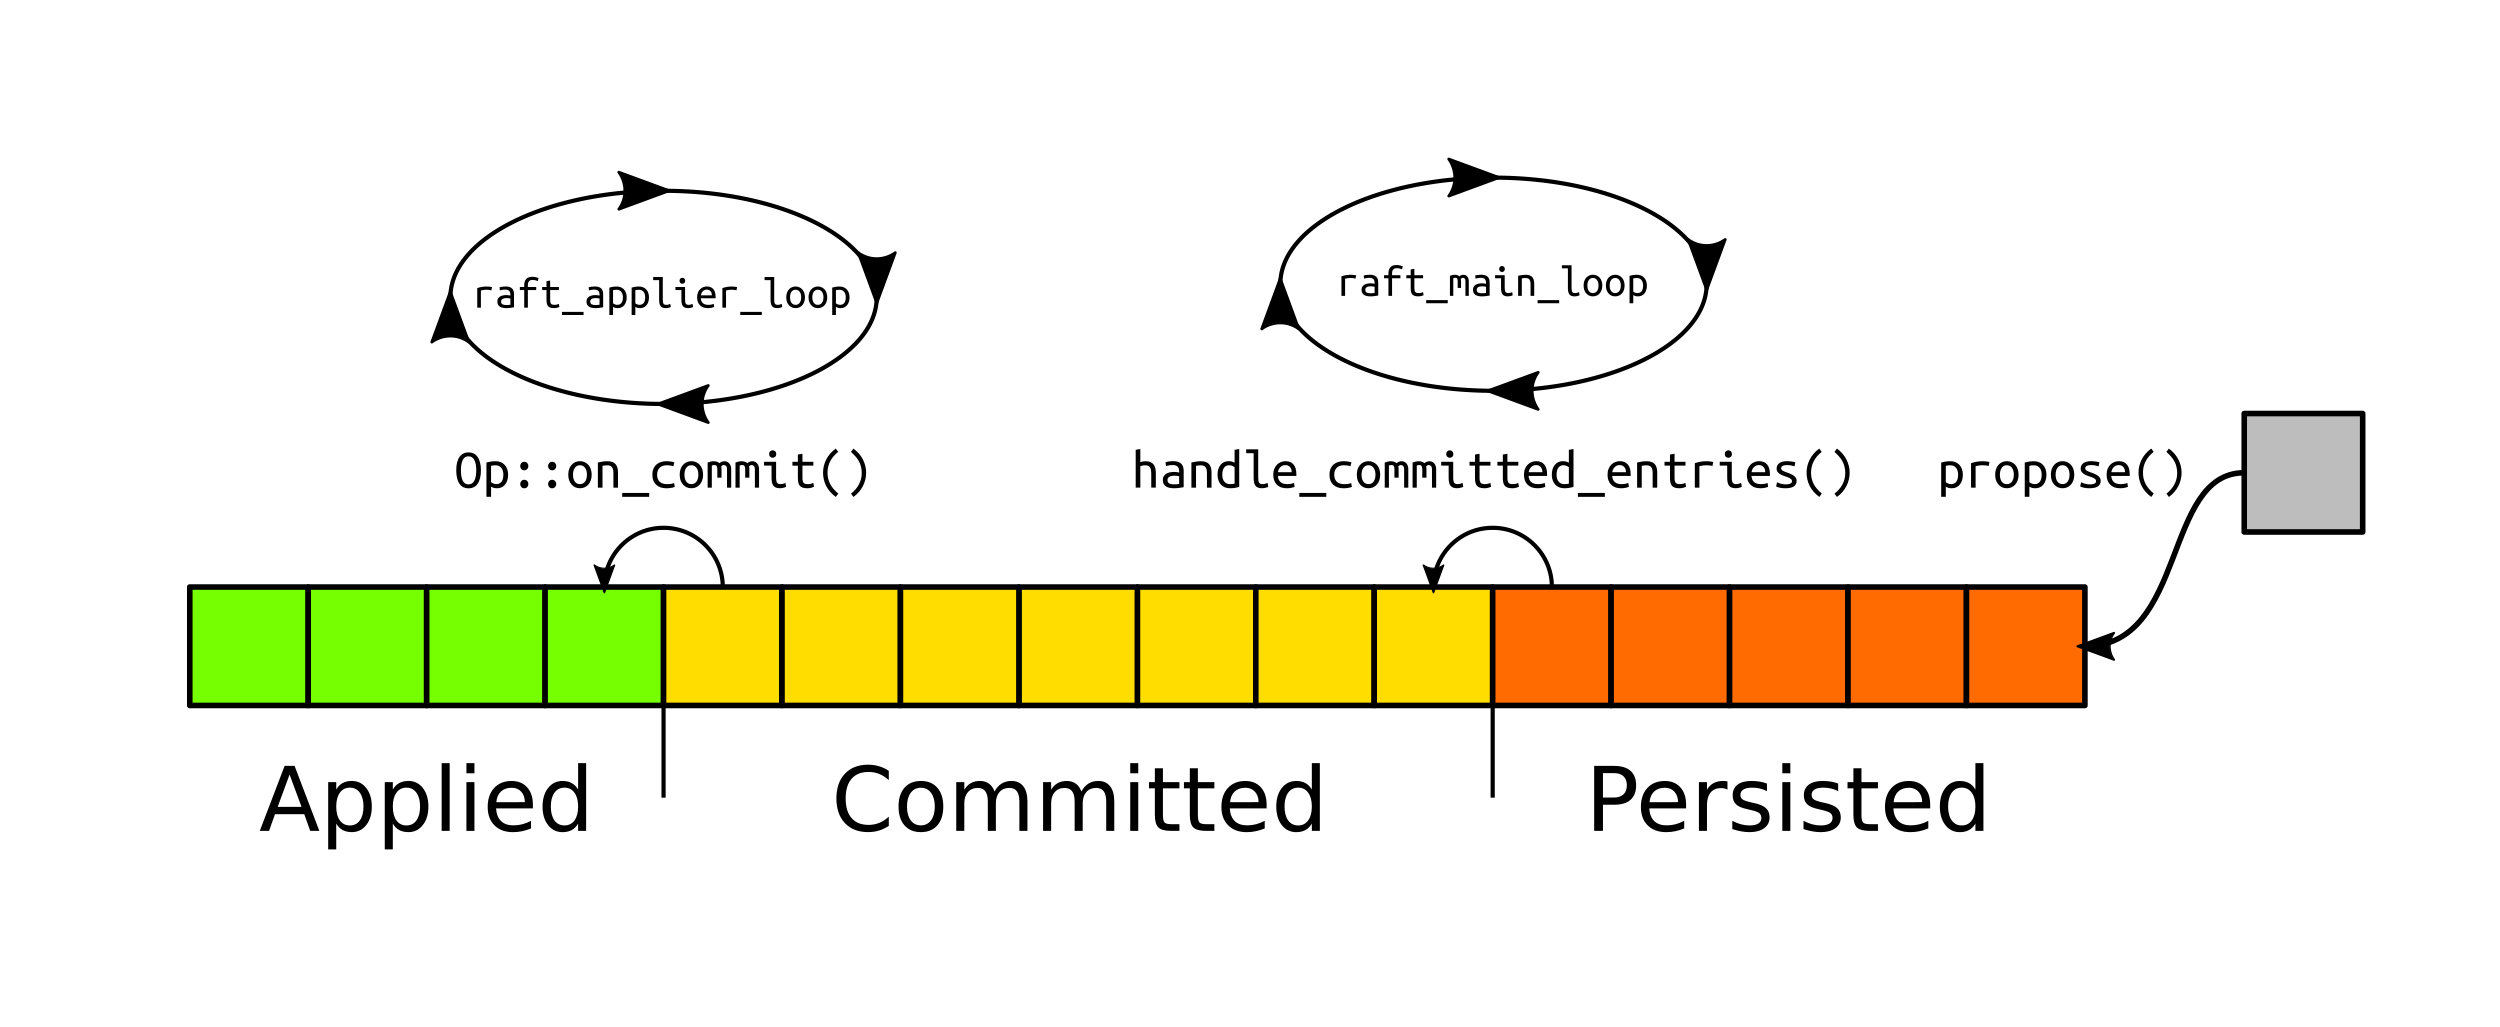 <?xml version="1.0" encoding="UTF-8" standalone="no"?>
<!-- Created with Inkscape (http://www.inkscape.org/) -->

<svg
   width="316.601mm"
   height="130mm"
   viewBox="0 0 316.601 130"
   version="1.1"
   id="svg5"
   inkscape:version="1.1.1 (3bf5ae0d25, 2021-09-20)"
   sodipodi:docname="raft_log_curves.svg"
   inkscape:export-filename="/home/atolstoy/picodata-git/picodata/docs/clustering.png"
   inkscape:export-xdpi="120"
   inkscape:export-ydpi="120"
   xmlns:inkscape="http://www.inkscape.org/namespaces/inkscape"
   xmlns:sodipodi="http://sodipodi.sourceforge.net/DTD/sodipodi-0.dtd"
   xmlns="http://www.w3.org/2000/svg"
   xmlns:svg="http://www.w3.org/2000/svg">
  <sodipodi:namedview
     id="namedview7"
     pagecolor="#ffffff"
     bordercolor="#666666"
     borderopacity="1.0"
     inkscape:pageshadow="2"
     inkscape:pageopacity="0.0"
     inkscape:pagecheckerboard="0"
     inkscape:document-units="mm"
     showgrid="false"
     inkscape:zoom="0.77996772"
     inkscape:cx="685.92582"
     inkscape:cy="417.32496"
     inkscape:window-width="1846"
     inkscape:window-height="1016"
     inkscape:window-x="74"
     inkscape:window-y="27"
     inkscape:window-maximized="1"
     inkscape:current-layer="layer1"
     fit-margin-top="0"
     fit-margin-left="0"
     fit-margin-right="0"
     fit-margin-bottom="0"
     inkscape:snap-midpoints="true"
     showguides="true"
     inkscape:guide-bbox="true"
     inkscape:snap-text-baseline="true"
     inkscape:snap-center="true"
     inkscape:snap-object-midpoints="false"
     height="160mm">
    <sodipodi:guide
       position="136.338,58.985"
       orientation="0,-1"
       id="guide27415" />
    <sodipodi:guide
       position="54.033,70.657"
       orientation="1,0"
       id="guide28862" />
    <sodipodi:guide
       position="136.533,70.657"
       orientation="1,0"
       id="guide28864" />
    <sodipodi:guide
       position="226.533,48.157"
       orientation="1,0"
       id="guide29081" />
    <sodipodi:guide
       position="84.033,70.657"
       orientation="1,0"
       id="guide154317" />
    <sodipodi:guide
       position="189.033,58.985"
       orientation="1,0"
       id="guide154319" />
    <sodipodi:guide
       position="84.013,122.529"
       orientation="0,-1"
       id="guide154683" />
    <sodipodi:guide
       position="83.734,100.13"
       orientation="0,-1"
       id="guide154685" />
    <sodipodi:guide
       position="264.033,48.157"
       orientation="0,-1"
       id="guide155368" />
  </sodipodi:namedview>
  <defs
     id="defs2">
    <marker
       style="overflow:visible"
       id="Arrow2Mend"
       refX="0"
       refY="0"
       orient="auto"
       inkscape:stockid="Arrow2Mend"
       inkscape:isstock="true">
      <path
         transform="scale(-0.6)"
         d="M 8.719,4.034 -2.207,0.016 8.719,-4.002 c -1.745,2.372 -1.735,5.617 -6e-7,8.035 z"
         style="fill:context-stroke;fill-rule:evenodd;stroke:context-stroke;stroke-width:0.625;stroke-linejoin:round"
         id="path25869" />
    </marker>
    <marker
       style="overflow:visible"
       id="Arrow2Lend"
       refX="0"
       refY="0"
       orient="auto"
       inkscape:stockid="Arrow2Lend"
       inkscape:isstock="true">
      <path
         transform="matrix(-1.1,0,0,-1.1,-1.1,0)"
         d="M 8.719,4.034 -2.207,0.016 8.719,-4.002 c -1.745,2.372 -1.735,5.617 -6e-7,8.035 z"
         style="fill:context-stroke;fill-rule:evenodd;stroke:context-stroke;stroke-width:0.625;stroke-linejoin:round"
         id="path8943" />
    </marker>
    <marker
       style="overflow:visible"
       id="Arrow1Lend"
       refX="0"
       refY="0"
       orient="auto"
       inkscape:stockid="Arrow1Lend"
       inkscape:isstock="true">
      <path
         transform="matrix(-0.8,0,0,-0.8,-10,0)"
         style="fill:context-stroke;fill-rule:evenodd;stroke:context-stroke;stroke-width:1pt"
         d="M 0,0 5,-5 -12.5,0 5,5 Z"
         id="path8925" />
    </marker>
    <marker
       style="overflow:visible"
       id="Arrow1Lstart"
       refX="0"
       refY="0"
       orient="auto"
       inkscape:stockid="Arrow1Lstart"
       inkscape:isstock="true">
      <path
         transform="matrix(0.8,0,0,0.8,10,0)"
         style="fill:context-stroke;fill-rule:evenodd;stroke:context-stroke;stroke-width:1pt"
         d="M 0,0 5,-5 -12.5,0 5,5 Z"
         id="path8922" />
    </marker>
    <marker
       style="overflow:visible"
       id="Arrow2Mend-3"
       refX="0"
       refY="0"
       orient="auto"
       inkscape:stockid="Arrow2Mend"
       inkscape:isstock="true">
      <path
         transform="scale(-0.6)"
         d="M 8.719,4.034 -2.207,0.016 8.719,-4.002 c -1.745,2.372 -1.735,5.617 -6e-7,8.035 z"
         style="fill:context-stroke;fill-rule:evenodd;stroke:context-stroke;stroke-width:0.625;stroke-linejoin:round"
         id="path25869-6" />
    </marker>
    <marker
       style="overflow:visible"
       id="Arrow2Lend-8"
       refX="0"
       refY="0"
       orient="auto"
       inkscape:stockid="Arrow2Lend"
       inkscape:isstock="true">
      <path
         transform="matrix(-1.1,0,0,-1.1,-1.1,0)"
         d="M 8.719,4.034 -2.207,0.016 8.719,-4.002 c -1.745,2.372 -1.735,5.617 -6e-7,8.035 z"
         style="fill:context-stroke;fill-rule:evenodd;stroke:context-stroke;stroke-width:0.625;stroke-linejoin:round"
         id="path8943-7" />
    </marker>
    <marker
       style="overflow:visible"
       id="marker41450"
       refX="0"
       refY="0"
       orient="auto"
       inkscape:stockid="Arrow2Lend"
       inkscape:isstock="true">
      <path
         transform="matrix(-1.1,0,0,-1.1,-1.1,0)"
         d="M 8.719,4.034 -2.207,0.016 8.719,-4.002 c -1.745,2.372 -1.735,5.617 -6e-7,8.035 z"
         style="fill:context-stroke;fill-rule:evenodd;stroke:context-stroke;stroke-width:0.625;stroke-linejoin:round"
         id="path41448" />
    </marker>
    <marker
       style="overflow:visible"
       id="marker41454"
       refX="0"
       refY="0"
       orient="auto"
       inkscape:stockid="Arrow2Lend"
       inkscape:isstock="true">
      <path
         transform="matrix(-1.1,0,0,-1.1,-1.1,0)"
         d="M 8.719,4.034 -2.207,0.016 8.719,-4.002 c -1.745,2.372 -1.735,5.617 -6e-7,8.035 z"
         style="fill:context-stroke;fill-rule:evenodd;stroke:context-stroke;stroke-width:0.625;stroke-linejoin:round"
         id="path41452" />
    </marker>
    <marker
       style="overflow:visible"
       id="marker41458"
       refX="0"
       refY="0"
       orient="auto"
       inkscape:stockid="Arrow2Lend"
       inkscape:isstock="true">
      <path
         transform="matrix(-1.1,0,0,-1.1,-1.1,0)"
         d="M 8.719,4.034 -2.207,0.016 8.719,-4.002 c -1.745,2.372 -1.735,5.617 -6e-7,8.035 z"
         style="fill:context-stroke;fill-rule:evenodd;stroke:context-stroke;stroke-width:0.625;stroke-linejoin:round"
         id="path41456" />
    </marker>
    <marker
       style="overflow:visible"
       id="Arrow2Mend-2"
       refX="0"
       refY="0"
       orient="auto"
       inkscape:stockid="Arrow2Mend"
       inkscape:isstock="true">
      <path
         transform="scale(-0.6)"
         d="M 8.719,4.034 -2.207,0.016 8.719,-4.002 c -1.745,2.372 -1.735,5.617 -6e-7,8.035 z"
         style="fill:context-stroke;fill-rule:evenodd;stroke:context-stroke;stroke-width:0.625;stroke-linejoin:round"
         id="path25869-0" />
    </marker>
  </defs>
  <g
     inkscape:label="Слой 1"
     inkscape:groupmode="layer"
     id="layer1"
     transform="translate(-46.876,-8.285)">
    <g
       id="rect1383">
      <path
         style="color:#000000;fill:#76ff00;stroke-width:0.706;stroke-linecap:round;stroke-linejoin:round;stroke-dashoffset:1.3;-inkscape-stroke:none"
         d="m 70.909,82.628 h 15 v 15 h -15 z"
         id="path156444" />
      <path
         style="color:#000000;fill:#000000;stroke-linecap:round;stroke-linejoin:round;stroke-dashoffset:1.3;-inkscape-stroke:none"
         d="m 70.908,82.275 a 0.353,0.353 0 0 0 -0.352,0.354 v 15 a 0.353,0.353 0 0 0 0.352,0.352 h 15 a 0.353,0.353 0 0 0 0.354,-0.352 v -15 a 0.353,0.353 0 0 0 -0.354,-0.354 z m 0.354,0.705 H 85.557 V 97.275 H 71.262 Z"
         id="path156446" />
    </g>
    <g
       id="rect1383-6">
      <path
         style="color:#000000;fill:#76ff00;stroke-width:0.706;stroke-linecap:round;stroke-linejoin:round;stroke-dashoffset:1.3;-inkscape-stroke:none"
         d="m 85.909,82.628 h 15 v 15 H 85.909 Z"
         id="path156438" />
      <path
         style="color:#000000;fill:#000000;stroke-linecap:round;stroke-linejoin:round;stroke-dashoffset:1.3;-inkscape-stroke:none"
         d="m 85.908,82.275 a 0.353,0.353 0 0 0 -0.352,0.354 v 15 a 0.353,0.353 0 0 0 0.352,0.352 H 100.908 a 0.353,0.353 0 0 0 0.354,-0.352 v -15 a 0.353,0.353 0 0 0 -0.354,-0.354 z m 0.354,0.705 H 100.557 V 97.275 H 86.262 Z"
         id="path156440" />
    </g>
    <g
       id="rect1383-7">
      <path
         style="color:#000000;fill:#76ff00;stroke-width:0.706;stroke-linecap:round;stroke-linejoin:round;stroke-dashoffset:1.3;-inkscape-stroke:none"
         d="m 100.909,82.628 h 15 v 15 h -15 z"
         id="path156432" />
      <path
         style="color:#000000;fill:#000000;stroke-linecap:round;stroke-linejoin:round;stroke-dashoffset:1.3;-inkscape-stroke:none"
         d="m 100.908,82.275 a 0.353,0.353 0 0 0 -0.352,0.354 v 15 a 0.353,0.353 0 0 0 0.352,0.352 h 15 a 0.353,0.353 0 0 0 0.354,-0.352 v -15 a 0.353,0.353 0 0 0 -0.354,-0.354 z m 0.354,0.705 h 14.295 v 14.295 h -14.295 z"
         id="path156434" />
    </g>
    <g
       id="rect1383-5">
      <path
         style="color:#000000;fill:#76ff00;stroke-width:0.706;stroke-linecap:round;stroke-linejoin:round;stroke-dashoffset:1.3;-inkscape-stroke:none"
         d="m 115.909,82.628 h 15 v 15 h -15 z"
         id="path156426" />
      <path
         style="color:#000000;fill:#000000;stroke-linecap:round;stroke-linejoin:round;stroke-dashoffset:1.3;-inkscape-stroke:none"
         d="m 115.908,82.275 a 0.353,0.353 0 0 0 -0.352,0.354 v 15 a 0.353,0.353 0 0 0 0.352,0.352 h 15 a 0.353,0.353 0 0 0 0.354,-0.352 v -15 a 0.353,0.353 0 0 0 -0.354,-0.354 z m 0.354,0.705 h 14.295 v 14.295 h -14.295 z"
         id="path156428" />
    </g>
    <g
       id="rect1383-5-3">
      <path
         style="color:#000000;fill:#ffdd00;stroke-width:0.706;stroke-linecap:round;stroke-linejoin:round;stroke-dashoffset:1.3;-inkscape-stroke:none"
         d="m 130.909,82.628 h 15 v 15 h -15 z"
         id="path156420" />
      <path
         style="color:#000000;fill:#000000;stroke-linecap:round;stroke-linejoin:round;stroke-dashoffset:1.3;-inkscape-stroke:none"
         d="m 130.908,82.275 a 0.353,0.353 0 0 0 -0.352,0.354 v 15 a 0.353,0.353 0 0 0 0.352,0.352 h 15 a 0.353,0.353 0 0 0 0.354,-0.352 v -15 a 0.353,0.353 0 0 0 -0.354,-0.354 z m 0.354,0.705 h 14.295 v 14.295 h -14.295 z"
         id="path156422" />
    </g>
    <g
       id="rect1383-5-3-5">
      <path
         style="color:#000000;fill:#ffdd00;stroke-width:0.706;stroke-linecap:round;stroke-linejoin:round;stroke-dashoffset:1.3;-inkscape-stroke:none"
         d="m 145.909,82.628 h 15 v 15 h -15 z"
         id="path156414" />
      <path
         style="color:#000000;fill:#000000;stroke-linecap:round;stroke-linejoin:round;stroke-dashoffset:1.3;-inkscape-stroke:none"
         d="m 145.908,82.275 a 0.353,0.353 0 0 0 -0.352,0.354 v 15 a 0.353,0.353 0 0 0 0.352,0.352 h 15 a 0.353,0.353 0 0 0 0.354,-0.352 v -15 a 0.353,0.353 0 0 0 -0.354,-0.354 z m 0.354,0.705 h 14.295 v 14.295 h -14.295 z"
         id="path156416" />
    </g>
    <g
       id="rect1383-5-3-6">
      <path
         style="color:#000000;fill:#ffdd00;stroke-width:0.706;stroke-linecap:round;stroke-linejoin:round;stroke-dashoffset:1.3;-inkscape-stroke:none"
         d="m 190.909,82.628 h 15 v 15 h -15 z"
         id="path156408" />
      <path
         style="color:#000000;fill:#000000;stroke-linecap:round;stroke-linejoin:round;stroke-dashoffset:1.3;-inkscape-stroke:none"
         d="m 190.908,82.275 a 0.353,0.353 0 0 0 -0.352,0.354 v 15 a 0.353,0.353 0 0 0 0.352,0.352 h 15 a 0.353,0.353 0 0 0 0.354,-0.352 v -15 a 0.353,0.353 0 0 0 -0.354,-0.354 z m 0.354,0.705 h 14.295 v 14.295 h -14.295 z"
         id="path156410" />
    </g>
    <g
       id="rect1383-5-3-2-5">
      <path
         style="color:#000000;fill:#ffdd00;stroke-width:0.706;stroke-linecap:round;stroke-linejoin:round;stroke-dashoffset:1.3;-inkscape-stroke:none"
         d="m 175.909,82.628 h 15 v 15 h -15 z"
         id="path156402" />
      <path
         style="color:#000000;fill:#000000;stroke-linecap:round;stroke-linejoin:round;stroke-dashoffset:1.3;-inkscape-stroke:none"
         d="m 175.908,82.275 a 0.353,0.353 0 0 0 -0.352,0.354 v 15 a 0.353,0.353 0 0 0 0.352,0.352 h 15 a 0.353,0.353 0 0 0 0.354,-0.352 v -15 a 0.353,0.353 0 0 0 -0.354,-0.354 z m 0.354,0.705 h 14.295 v 14.295 h -14.295 z"
         id="path156404" />
    </g>
    <g
       id="rect1383-5-3-2">
      <path
         style="color:#000000;fill:#ffdd00;stroke-width:0.706;stroke-linecap:round;stroke-linejoin:round;stroke-dashoffset:1.3;-inkscape-stroke:none"
         d="m 205.909,82.628 h 15 v 15 h -15 z"
         id="path156396" />
      <path
         style="color:#000000;fill:#000000;stroke-linecap:round;stroke-linejoin:round;stroke-dashoffset:1.3;-inkscape-stroke:none"
         d="m 205.908,82.275 a 0.353,0.353 0 0 0 -0.352,0.354 v 15 a 0.353,0.353 0 0 0 0.352,0.352 h 15 a 0.353,0.353 0 0 0 0.354,-0.352 v -15 a 0.353,0.353 0 0 0 -0.354,-0.354 z m 0.354,0.705 h 14.295 v 14.295 h -14.295 z"
         id="path156398" />
    </g>
    <g
       id="rect1383-5-3-2-2">
      <path
         style="color:#000000;fill:#ffdd00;stroke-width:0.706;stroke-linecap:round;stroke-linejoin:round;stroke-dashoffset:1.3;-inkscape-stroke:none"
         d="m 160.909,82.628 h 15 v 15 h -15 z"
         id="path156390" />
      <path
         style="color:#000000;fill:#000000;stroke-linecap:round;stroke-linejoin:round;stroke-dashoffset:1.3;-inkscape-stroke:none"
         d="m 160.908,82.275 a 0.353,0.353 0 0 0 -0.352,0.354 v 15 a 0.353,0.353 0 0 0 0.352,0.352 h 15 a 0.353,0.353 0 0 0 0.354,-0.352 v -15 a 0.353,0.353 0 0 0 -0.354,-0.354 z m 0.354,0.705 h 14.295 v 14.295 h -14.295 z"
         id="path156392" />
    </g>
    <g
       aria-label="Applied"
       id="text3268"
       style="font-size:11.289px;text-align:center;text-anchor:middle;stroke-width:0.265">
      <path
         d="m 83.548,106.375 -1.51,4.096 h 3.026 z m -0.628,-1.097 h 1.262 l 3.136,8.23 h -1.158 l -0.75,-2.111 h -3.71 l -0.75,2.111 h -1.174 z"
         id="path156359" />
      <path
         d="m 89.457,112.582 v 3.274 h -1.02 v -8.522 h 1.02 v 0.937 q 0.32,-0.551 0.805,-0.816 0.491,-0.27 1.169,-0.27 1.124,0 1.825,0.893 0.706,0.893 0.706,2.348 0,1.455 -0.706,2.348 -0.7,0.893 -1.825,0.893 -0.678,0 -1.169,-0.265 -0.485,-0.27 -0.805,-0.821 z m 3.451,-2.155 q 0,-1.119 -0.463,-1.753 -0.458,-0.639 -1.262,-0.639 -0.805,0 -1.268,0.639 -0.458,0.634 -0.458,1.753 0,1.119 0.458,1.758 0.463,0.634 1.268,0.634 0.805,0 1.262,-0.634 0.463,-0.639 0.463,-1.758 z"
         id="path156361" />
      <path
         d="m 96.623,112.582 v 3.274 h -1.02 v -8.522 h 1.02 v 0.937 q 0.32,-0.551 0.805,-0.816 0.491,-0.27 1.169,-0.27 1.124,0 1.825,0.893 0.706,0.893 0.706,2.348 0,1.455 -0.706,2.348 -0.7,0.893 -1.825,0.893 -0.678,0 -1.169,-0.265 -0.485,-0.27 -0.805,-0.821 z m 3.451,-2.155 q 0,-1.119 -0.463,-1.753 -0.458,-0.639 -1.262,-0.639 -0.805,0 -1.268,0.639 -0.458,0.634 -0.458,1.753 0,1.119 0.458,1.758 0.463,0.634 1.268,0.634 0.805,0 1.262,-0.634 0.463,-0.639 0.463,-1.758 z"
         id="path156363" />
      <path
         d="m 102.808,104.931 h 1.014 v 8.577 h -1.014 z"
         id="path156365" />
      <path
         d="m 105.944,107.334 h 1.014 v 6.174 h -1.014 z m 0,-2.403 h 1.014 v 1.284 h -1.014 z"
         id="path156367" />
      <path
         d="m 114.361,110.168 v 0.496 h -4.663 q 0.066,1.047 0.628,1.599 0.568,0.546 1.576,0.546 0.584,0 1.13,-0.143 0.551,-0.143 1.091,-0.43 v 0.959 q -0.546,0.232 -1.119,0.353 -0.573,0.121 -1.163,0.121 -1.477,0 -2.343,-0.86 -0.86,-0.86 -0.86,-2.326 0,-1.516 0.816,-2.403 0.821,-0.893 2.21,-0.893 1.246,0 1.968,0.805 0.728,0.799 0.728,2.177 z m -1.014,-0.298 q -0.011,-0.832 -0.469,-1.328 -0.452,-0.496 -1.202,-0.496 -0.849,0 -1.361,0.48 -0.507,0.48 -0.584,1.35 z"
         id="path156369" />
      <path
         d="m 120.089,108.272 v -3.34 h 1.014 v 8.577 h -1.014 v -0.926 q -0.32,0.551 -0.81,0.821 -0.485,0.265 -1.169,0.265 -1.119,0 -1.825,-0.893 -0.7,-0.893 -0.7,-2.348 0,-1.455 0.7,-2.348 0.706,-0.893 1.825,-0.893 0.684,0 1.169,0.27 0.491,0.265 0.81,0.816 z m -3.456,2.155 q 0,1.119 0.458,1.758 0.463,0.634 1.268,0.634 0.805,0 1.268,-0.634 0.463,-0.639 0.463,-1.758 0,-1.119 -0.463,-1.753 -0.463,-0.639 -1.268,-0.639 -0.805,0 -1.268,0.639 -0.458,0.634 -0.458,1.753 z"
         id="path156371" />
    </g>
    <g
       aria-label="Committed"
       id="text3268-6"
       style="font-size:11.289px;text-align:center;text-anchor:middle;stroke-width:0.265">
      <path
         d="m 159.434,105.912 v 1.174 q -0.562,-0.524 -1.202,-0.783 -0.634,-0.259 -1.35,-0.259 -1.411,0 -2.161,0.865 -0.75,0.86 -0.75,2.491 0,1.626 0.75,2.491 0.75,0.86 2.161,0.86 0.717,0 1.35,-0.259 0.639,-0.259 1.202,-0.783 v 1.163 q -0.584,0.397 -1.24,0.595 -0.65,0.198 -1.378,0.198 -1.869,0 -2.943,-1.141 -1.075,-1.147 -1.075,-3.125 0,-1.984 1.075,-3.125 1.075,-1.147 2.943,-1.147 0.739,0 1.389,0.198 0.656,0.193 1.229,0.584 z"
         id="path156322" />
      <path
         d="m 163.502,108.046 q -0.816,0 -1.29,0.639 -0.474,0.634 -0.474,1.742 0,1.108 0.469,1.747 0.474,0.634 1.295,0.634 0.81,0 1.284,-0.639 0.474,-0.639 0.474,-1.742 0,-1.097 -0.474,-1.736 -0.474,-0.645 -1.284,-0.645 z m 0,-0.86 q 1.323,0 2.078,0.86 0.755,0.86 0.755,2.381 0,1.516 -0.755,2.381 -0.755,0.86 -2.078,0.86 -1.328,0 -2.084,-0.86 -0.75,-0.865 -0.75,-2.381 0,-1.521 0.75,-2.381 0.755,-0.86 2.084,-0.86 z"
         id="path156324" />
      <path
         d="m 172.823,108.52 q 0.38,-0.684 0.91,-1.009 0.529,-0.325 1.246,-0.325 0.965,0 1.488,0.678 0.524,0.672 0.524,1.918 v 3.726 h -1.02 v -3.693 q 0,-0.887 -0.314,-1.317 -0.314,-0.43 -0.959,-0.43 -0.788,0 -1.246,0.524 -0.458,0.524 -0.458,1.428 v 3.489 h -1.02 v -3.693 q 0,-0.893 -0.314,-1.317 -0.314,-0.43 -0.97,-0.43 -0.777,0 -1.235,0.529 -0.458,0.524 -0.458,1.422 v 3.489 h -1.02 v -6.174 h 1.02 v 0.959 q 0.347,-0.568 0.832,-0.838 0.485,-0.27 1.152,-0.27 0.672,0 1.141,0.342 0.474,0.342 0.7,0.992 z"
         id="path156326" />
      <path
         d="m 183.82,108.52 q 0.38,-0.684 0.91,-1.009 0.529,-0.325 1.246,-0.325 0.965,0 1.488,0.678 0.524,0.672 0.524,1.918 v 3.726 h -1.02 v -3.693 q 0,-0.887 -0.314,-1.317 -0.314,-0.43 -0.959,-0.43 -0.788,0 -1.246,0.524 -0.458,0.524 -0.458,1.428 v 3.489 h -1.02 v -3.693 q 0,-0.893 -0.314,-1.317 -0.314,-0.43 -0.97,-0.43 -0.777,0 -1.235,0.529 -0.458,0.524 -0.458,1.422 v 3.489 h -1.02 v -6.174 h 1.02 v 0.959 q 0.347,-0.568 0.832,-0.838 0.485,-0.27 1.152,-0.27 0.672,0 1.141,0.342 0.474,0.342 0.7,0.992 z"
         id="path156328" />
      <path
         d="m 190.01,107.334 h 1.014 v 6.174 h -1.014 z m 0,-2.403 h 1.014 v 1.284 h -1.014 z"
         id="path156330" />
      <path
         d="m 194.149,105.582 v 1.753 h 2.089 v 0.788 h -2.089 v 3.351 q 0,0.755 0.204,0.97 0.209,0.215 0.843,0.215 h 1.042 v 0.849 h -1.042 q -1.174,0 -1.621,-0.435 -0.446,-0.441 -0.446,-1.599 v -3.351 h -0.744 v -0.788 h 0.744 v -1.753 z"
         id="path156332" />
      <path
         d="m 198.576,105.582 v 1.753 h 2.089 v 0.788 h -2.089 v 3.351 q 0,0.755 0.204,0.97 0.209,0.215 0.843,0.215 h 1.042 v 0.849 h -1.042 q -1.174,0 -1.621,-0.435 -0.446,-0.441 -0.446,-1.599 v -3.351 h -0.744 v -0.788 h 0.744 v -1.753 z"
         id="path156334" />
      <path
         d="m 207.279,110.168 v 0.496 h -4.663 q 0.066,1.047 0.628,1.599 0.568,0.546 1.576,0.546 0.584,0 1.13,-0.143 0.551,-0.143 1.091,-0.43 v 0.959 q -0.546,0.232 -1.119,0.353 -0.573,0.121 -1.163,0.121 -1.477,0 -2.343,-0.86 -0.86,-0.86 -0.86,-2.326 0,-1.516 0.816,-2.403 0.821,-0.893 2.21,-0.893 1.246,0 1.968,0.805 0.728,0.799 0.728,2.177 z m -1.014,-0.298 q -0.011,-0.832 -0.469,-1.328 -0.452,-0.496 -1.202,-0.496 -0.849,0 -1.361,0.48 -0.507,0.48 -0.584,1.35 z"
         id="path156336" />
      <path
         d="m 213.007,108.272 v -3.34 h 1.014 v 8.577 h -1.014 v -0.926 q -0.32,0.551 -0.81,0.821 -0.485,0.265 -1.169,0.265 -1.119,0 -1.825,-0.893 -0.7,-0.893 -0.7,-2.348 0,-1.455 0.7,-2.348 0.706,-0.893 1.825,-0.893 0.684,0 1.169,0.27 0.491,0.265 0.81,0.816 z m -3.456,2.155 q 0,1.119 0.458,1.758 0.463,0.634 1.268,0.634 0.805,0 1.268,-0.634 0.463,-0.639 0.463,-1.758 0,-1.119 -0.463,-1.753 -0.463,-0.639 -1.268,-0.639 -0.805,0 -1.268,0.639 -0.458,0.634 -0.458,1.753 z"
         id="path156338" />
    </g>
    <g
       aria-label="Persisted"
       id="text3268-6-6"
       style="font-size:11.289px;text-align:center;text-anchor:middle;stroke-width:0.265">
      <path
         d="m 249.875,106.193 v 3.092 h 1.4 q 0.777,0 1.202,-0.402 0.424,-0.402 0.424,-1.147 0,-0.739 -0.424,-1.141 -0.424,-0.402 -1.202,-0.402 z m -1.113,-0.915 h 2.514 q 1.384,0 2.089,0.628 0.711,0.623 0.711,1.83 0,1.218 -0.711,1.841 -0.706,0.623 -2.089,0.623 h -1.4 v 3.307 h -1.113 z"
         id="path156285" />
      <path
         d="m 260.403,110.168 v 0.496 h -4.663 q 0.066,1.047 0.628,1.599 0.568,0.546 1.576,0.546 0.584,0 1.13,-0.143 0.551,-0.143 1.091,-0.43 v 0.959 q -0.546,0.232 -1.119,0.353 -0.573,0.121 -1.163,0.121 -1.477,0 -2.343,-0.86 -0.86,-0.86 -0.86,-2.326 0,-1.516 0.816,-2.403 0.821,-0.893 2.21,-0.893 1.246,0 1.968,0.805 0.728,0.799 0.728,2.177 z m -1.014,-0.298 q -0.011,-0.832 -0.469,-1.328 -0.452,-0.496 -1.202,-0.496 -0.849,0 -1.362,0.48 -0.507,0.48 -0.584,1.35 z"
         id="path156287" />
      <path
         d="m 265.645,108.283 q -0.171,-0.099 -0.375,-0.143 -0.198,-0.05 -0.441,-0.05 -0.86,0 -1.323,0.562 -0.458,0.557 -0.458,1.604 v 3.252 h -1.02 v -6.174 h 1.02 v 0.959 q 0.32,-0.562 0.832,-0.832 0.513,-0.276 1.246,-0.276 0.105,0 0.232,0.017 0.127,0.011 0.281,0.039 z"
         id="path156289" />
      <path
         d="m 270.645,107.516 v 0.959 q -0.43,-0.22 -0.893,-0.331 -0.463,-0.11 -0.959,-0.11 -0.755,0 -1.135,0.232 -0.375,0.232 -0.375,0.695 0,0.353 0.27,0.557 0.27,0.198 1.086,0.38 l 0.347,0.077 q 1.08,0.232 1.532,0.656 0.458,0.419 0.458,1.174 0,0.86 -0.684,1.361 -0.678,0.502 -1.869,0.502 -0.496,0 -1.036,-0.099 -0.535,-0.094 -1.13,-0.287 v -1.047 q 0.562,0.292 1.108,0.441 0.546,0.143 1.08,0.143 0.717,0 1.102,-0.243 0.386,-0.248 0.386,-0.695 0,-0.413 -0.281,-0.634 -0.276,-0.22 -1.218,-0.424 l -0.353,-0.083 q -0.943,-0.198 -1.361,-0.606 -0.419,-0.413 -0.419,-1.13 0,-0.871 0.617,-1.345 0.617,-0.474 1.753,-0.474 0.562,0 1.058,0.083 0.496,0.083 0.915,0.248 z"
         id="path156291" />
      <path
         d="m 272.59,107.334 h 1.014 v 6.174 h -1.014 z m 0,-2.403 h 1.014 v 1.284 h -1.014 z"
         id="path156293" />
      <path
         d="m 279.663,107.516 v 0.959 q -0.43,-0.22 -0.893,-0.331 -0.463,-0.11 -0.959,-0.11 -0.755,0 -1.136,0.232 -0.375,0.232 -0.375,0.695 0,0.353 0.27,0.557 0.27,0.198 1.086,0.38 l 0.347,0.077 q 1.08,0.232 1.532,0.656 0.458,0.419 0.458,1.174 0,0.86 -0.684,1.361 -0.678,0.502 -1.869,0.502 -0.496,0 -1.036,-0.099 -0.535,-0.094 -1.13,-0.287 v -1.047 q 0.562,0.292 1.108,0.441 0.546,0.143 1.08,0.143 0.717,0 1.102,-0.243 0.386,-0.248 0.386,-0.695 0,-0.413 -0.281,-0.634 -0.276,-0.22 -1.218,-0.424 l -0.353,-0.083 q -0.943,-0.198 -1.362,-0.606 -0.419,-0.413 -0.419,-1.13 0,-0.871 0.617,-1.345 0.617,-0.474 1.753,-0.474 0.562,0 1.058,0.083 0.496,0.083 0.915,0.248 z"
         id="path156295" />
      <path
         d="m 282.612,105.582 v 1.753 h 2.089 v 0.788 h -2.089 v 3.351 q 0,0.755 0.204,0.97 0.209,0.215 0.843,0.215 h 1.042 v 0.849 h -1.042 q -1.174,0 -1.621,-0.435 -0.446,-0.441 -0.446,-1.599 v -3.351 h -0.744 v -0.788 h 0.744 v -1.753 z"
         id="path156297" />
      <path
         d="m 291.315,110.168 v 0.496 h -4.663 q 0.066,1.047 0.628,1.599 0.568,0.546 1.576,0.546 0.584,0 1.13,-0.143 0.551,-0.143 1.091,-0.43 v 0.959 q -0.546,0.232 -1.119,0.353 -0.573,0.121 -1.163,0.121 -1.477,0 -2.343,-0.86 -0.86,-0.86 -0.86,-2.326 0,-1.516 0.816,-2.403 0.821,-0.893 2.21,-0.893 1.246,0 1.968,0.805 0.728,0.799 0.728,2.177 z m -1.014,-0.298 q -0.011,-0.832 -0.469,-1.328 -0.452,-0.496 -1.202,-0.496 -0.849,0 -1.361,0.48 -0.507,0.48 -0.584,1.35 z"
         id="path156299" />
      <path
         d="m 297.042,108.272 v -3.34 h 1.014 v 8.577 h -1.014 v -0.926 q -0.32,0.551 -0.81,0.821 -0.485,0.265 -1.169,0.265 -1.119,0 -1.825,-0.893 -0.7,-0.893 -0.7,-2.348 0,-1.455 0.7,-2.348 0.706,-0.893 1.825,-0.893 0.684,0 1.169,0.27 0.491,0.265 0.81,0.816 z m -3.456,2.155 q 0,1.119 0.458,1.758 0.463,0.634 1.268,0.634 0.805,0 1.268,-0.634 0.463,-0.639 0.463,-1.758 0,-1.119 -0.463,-1.753 -0.463,-0.639 -1.268,-0.639 -0.805,0 -1.268,0.639 -0.458,0.634 -0.458,1.753 z"
         id="path156301" />
    </g>
    <g
       id="rect1383-5-3-9">
      <path
         style="color:#000000;fill:#ffdd00;stroke-width:0.706;stroke-linecap:round;stroke-linejoin:round;stroke-dashoffset:1.3;-inkscape-stroke:none"
         d="m 220.909,82.628 h 15 v 15 h -15 z"
         id="path156281" />
      <path
         style="color:#000000;fill:#000000;stroke-linecap:round;stroke-linejoin:round;stroke-dashoffset:1.3;-inkscape-stroke:none"
         d="m 220.908,82.275 a 0.353,0.353 0 0 0 -0.352,0.354 v 15 a 0.353,0.353 0 0 0 0.352,0.352 h 15 a 0.353,0.353 0 0 0 0.354,-0.352 v -15 a 0.353,0.353 0 0 0 -0.354,-0.354 z m 0.354,0.705 h 14.295 v 14.295 h -14.295 z"
         id="path156283" />
    </g>
    <g
       id="rect1383-5-3-1">
      <path
         style="color:#000000;fill:#ff6b00;stroke-width:0.706;stroke-linecap:round;stroke-linejoin:round;stroke-dashoffset:1.3;-inkscape-stroke:none"
         d="m 235.909,82.628 h 15 v 15 h -15 z"
         id="path156275" />
      <path
         style="color:#000000;fill:#000000;stroke-linecap:round;stroke-linejoin:round;stroke-dashoffset:1.3;-inkscape-stroke:none"
         d="m 235.908,82.275 a 0.353,0.353 0 0 0 -0.352,0.354 v 15 a 0.353,0.353 0 0 0 0.352,0.352 h 15 a 0.353,0.353 0 0 0 0.354,-0.352 v -15 a 0.353,0.353 0 0 0 -0.354,-0.354 z m 0.354,0.705 h 14.295 v 14.295 h -14.295 z"
         id="path156277" />
    </g>
    <g
       id="rect1383-5-3-1-2">
      <path
         style="color:#000000;fill:#ff6b00;stroke-width:0.706;stroke-linecap:round;stroke-linejoin:round;stroke-dashoffset:1.3;-inkscape-stroke:none"
         d="m 250.909,82.628 h 15 v 15 h -15 z"
         id="path156269" />
      <path
         style="color:#000000;fill:#000000;stroke-linecap:round;stroke-linejoin:round;stroke-dashoffset:1.3;-inkscape-stroke:none"
         d="m 250.908,82.275 a 0.353,0.353 0 0 0 -0.352,0.354 v 15 a 0.353,0.353 0 0 0 0.352,0.352 h 15 a 0.353,0.353 0 0 0 0.354,-0.352 v -15 a 0.353,0.353 0 0 0 -0.354,-0.354 z m 0.354,0.705 h 14.295 v 14.295 h -14.295 z"
         id="path156271" />
    </g>
    <g
       id="rect1383-5-3-1-7">
      <path
         style="color:#000000;fill:#ff6b00;stroke-width:0.706;stroke-linecap:round;stroke-linejoin:round;stroke-dashoffset:1.3;-inkscape-stroke:none"
         d="m 265.909,82.628 h 15 v 15 h -15 z"
         id="path156263" />
      <path
         style="color:#000000;fill:#000000;stroke-linecap:round;stroke-linejoin:round;stroke-dashoffset:1.3;-inkscape-stroke:none"
         d="m 265.908,82.275 a 0.353,0.353 0 0 0 -0.352,0.354 v 15 a 0.353,0.353 0 0 0 0.352,0.352 h 15 a 0.353,0.353 0 0 0 0.354,-0.352 v -15 a 0.353,0.353 0 0 0 -0.354,-0.354 z m 0.354,0.705 h 14.295 v 14.295 h -14.295 z"
         id="path156265" />
    </g>
    <g
       id="rect1383-5-3-1-0">
      <path
         style="color:#000000;fill:#ff6b00;stroke-width:0.706;stroke-linecap:round;stroke-linejoin:round;stroke-dashoffset:1.3;-inkscape-stroke:none"
         d="m 280.909,82.628 h 15 v 15 h -15 z"
         id="path156257" />
      <path
         style="color:#000000;fill:#000000;stroke-linecap:round;stroke-linejoin:round;stroke-dashoffset:1.3;-inkscape-stroke:none"
         d="m 280.908,82.275 a 0.353,0.353 0 0 0 -0.352,0.354 v 15 a 0.353,0.353 0 0 0 0.352,0.352 h 15 a 0.353,0.353 0 0 0 0.354,-0.352 v -15 a 0.353,0.353 0 0 0 -0.354,-0.354 z m 0.354,0.705 h 14.295 v 14.295 h -14.295 z"
         id="path156259" />
    </g>
    <g
       id="rect1383-5-3-1-0-4">
      <path
         style="color:#000000;fill:#ff6b00;stroke-width:0.706;stroke-linecap:round;stroke-linejoin:round;stroke-dashoffset:1.3;-inkscape-stroke:none"
         d="m 295.909,82.628 h 15 v 15 h -15 z"
         id="path156251" />
      <path
         style="color:#000000;fill:#000000;stroke-linecap:round;stroke-linejoin:round;stroke-dashoffset:1.3;-inkscape-stroke:none"
         d="m 295.908,82.275 a 0.353,0.353 0 0 0 -0.352,0.354 v 15 a 0.353,0.353 0 0 0 0.352,0.352 h 15 a 0.353,0.353 0 0 0 0.354,-0.352 v -15 a 0.353,0.353 0 0 0 -0.354,-0.354 z m 0.354,0.705 h 14.295 v 14.295 h -14.295 z"
         id="path156253" />
    </g>
    <g
       id="rect1383-5-3-1-9">
      <path
         style="color:#000000;fill:#bdbdbd;stroke-width:0.706;stroke-linecap:round;stroke-linejoin:round;stroke-dashoffset:1.3;-inkscape-stroke:none"
         d="m 331.087,60.656 h 15 v 15 h -15 z"
         id="path156245" />
      <path
         style="color:#000000;fill:#000000;stroke-linecap:round;stroke-linejoin:round;stroke-dashoffset:1.3;-inkscape-stroke:none"
         d="m 331.086,60.303 a 0.353,0.353 0 0 0 -0.352,0.354 v 15 a 0.353,0.353 0 0 0 0.352,0.352 h 15 a 0.353,0.353 0 0 0 0.354,-0.352 v -15 a 0.353,0.353 0 0 0 -0.354,-0.354 z m 0.354,0.705 h 14.295 v 14.295 h -14.295 z"
         id="path156247" />
    </g>
    <g
       id="path18738">
      <path
         style="color:#000000;fill:#000000;-inkscape-stroke:none"
         d="m 331.086,67.803 c -2.718,0 -4.596,1.476 -5.994,3.592 -1.398,2.115 -2.375,4.88 -3.434,7.621 -1.058,2.741 -2.195,5.454 -3.838,7.455 -1.643,2.001 -3.758,3.305 -6.912,3.305 v 0.705 c 3.353,0 5.718,-1.444 7.457,-3.562 1.739,-2.119 2.889,-4.896 3.951,-7.648 1.063,-2.752 2.041,-5.482 3.365,-7.486 1.325,-2.004 2.935,-3.275 5.404,-3.275 z"
         id="path156241" />
      <g
         id="g156231">
        <g
           id="path156233">
          <path
             style="color:#000000;fill:#000000;fill-rule:evenodd;stroke-width:0.265;stroke-linejoin:round;-inkscape-stroke:none"
             d="m 314.6,91.836 -4.625,-1.701 4.625,-1.701 c -0.739,1.004 -0.735,2.378 0,3.402 z"
             id="path156237" />
          <path
             style="color:#000000;fill:#000000;fill-rule:evenodd;stroke-linejoin:round;-inkscape-stroke:none"
             d="m 314.555,88.311 -4.625,1.699 a 0.132,0.132 0 0 0 0,0.25 l 4.625,1.699 a 0.132,0.132 0 0 0 0.152,-0.201 c -0.702,-0.978 -0.705,-2.289 0,-3.246 a 0.132,0.132 0 0 0 -0.152,-0.201 z m -0.156,0.34 c -0.537,0.927 -0.536,2.03 0,2.969 l -4.039,-1.484 z"
             id="path156239" />
        </g>
      </g>
    </g>
    <path
       style="color:#000000;fill:#000000;-inkscape-stroke:none"
       d="m 130.645,97.629 v 11.67 h 0.529 V 97.629 Z"
       id="path27279-6" />
    <path
       style="color:#000000;fill:#000000;-inkscape-stroke:none"
       d="m 235.645,97.629 v 11.67 h 0.529 V 97.629 Z"
       id="path27279-6-0" />
    <g
       id="g41438"
       transform="translate(171.418,80.486)">
      <g
         id="g39721">
        <g
           id="path29622">
          <path
             style="color:#000000;fill:#000000;stroke-linecap:round;stroke-linejoin:round;stroke-dashoffset:1.3;-inkscape-stroke:none"
             d="m 64.594,-49.971 a 0.265,0.265 0 0 0 -0.266,0.266 0.265,0.265 0 0 0 0.266,0.264 c 7.419,0 14.132,1.507 18.969,3.926 4.837,2.418 7.76,5.722 7.76,9.307 a 0.265,0.265 0 0 0 0.266,0.266 0.265,0.265 0 0 0 0.264,-0.266 c 0,-3.87 -3.12,-7.313 -8.053,-9.779 -4.933,-2.467 -11.715,-3.982 -19.205,-3.982 z"
             id="path156120" />
          <g
             id="g156110">
            <g
               id="path156112">
              <path
                 style="color:#000000;fill:#000000;fill-rule:evenodd;stroke-width:0.364;stroke-linejoin:round;-inkscape-stroke:none"
                 d="m 93.936,-41.865 -2.339,6.36 -2.339,-6.36 c 1.381,1.016 3.27,1.01 4.677,0 z"
                 id="path156116" />
              <path
                 style="color:#000000;fill:#000000;fill-rule:evenodd;stroke-linejoin:round;-inkscape-stroke:none"
                 d="m 93.977,-42.043 a 0.182,0.182 0 0 0 -0.146,0.029 c -1.345,0.965 -3.148,0.971 -4.465,0.002 a 0.182,0.182 0 0 0 -0.277,0.209 l 2.338,6.359 a 0.182,0.182 0 0 0 0.342,0 l 2.338,-6.359 a 0.182,0.182 0 0 0 -0.129,-0.24 z m -0.336,0.455 -2.043,5.555 -2.043,-5.553 c 1.275,0.74 2.795,0.737 4.086,-0.002 z"
                 id="path156118" />
            </g>
          </g>
        </g>
        <g
           id="path29620">
          <path
             style="color:#000000;fill:#000000;stroke-linecap:round;stroke-linejoin:round;stroke-dashoffset:1.3;-inkscape-stroke:none"
             d="m 64.594,-49.971 c -7.49,0 -14.274,1.516 -19.207,3.982 -4.933,2.467 -8.053,5.909 -8.053,9.779 a 0.265,0.265 0 0 0 0.264,0.266 0.265,0.265 0 0 0 0.266,-0.266 c 0,-3.584 2.923,-6.888 7.76,-9.307 4.837,-2.418 11.552,-3.926 18.971,-3.926 a 0.265,0.265 0 0 0 0.264,-0.264 0.265,0.265 0 0 0 -0.264,-0.266 z"
             id="path156134" />
          <g
             id="g156124">
            <g
               id="path156126">
              <path
                 style="color:#000000;fill:#000000;fill-rule:evenodd;stroke-width:0.364;stroke-linejoin:round;-inkscape-stroke:none"
                 d="m 58.936,-52.053 6.36,2.339 -6.36,2.339 c 1.016,-1.381 1.01,-3.27 0,-4.677 z"
                 id="path156130" />
              <path
                 style="color:#000000;fill:#000000;fill-rule:evenodd;stroke-linejoin:round;-inkscape-stroke:none"
                 d="m 58.998,-52.225 a 0.182,0.182 0 0 0 -0.211,0.277 c 0.965,1.345 0.971,3.146 0.002,4.463 a 0.182,0.182 0 0 0 0.209,0.279 l 6.359,-2.34 a 0.182,0.182 0 0 0 0,-0.34 z m 0.217,0.467 5.555,2.043 -5.555,2.043 c 0.74,-1.274 0.737,-2.795 0,-4.086 z"
                 id="path156132" />
            </g>
          </g>
        </g>
        <g
           id="path29618">
          <path
             style="color:#000000;fill:#000000;stroke-linecap:round;stroke-linejoin:round;stroke-dashoffset:1.3;-inkscape-stroke:none"
             d="m 37.598,-36.473 a 0.265,0.265 0 0 0 -0.264,0.264 c 0,3.87 3.12,7.315 8.053,9.781 4.933,2.467 11.717,3.982 19.207,3.982 a 0.265,0.265 0 0 0 0.264,-0.266 0.265,0.265 0 0 0 -0.264,-0.264 c -7.419,0 -14.134,-1.507 -18.971,-3.926 -4.837,-2.418 -7.76,-5.724 -7.76,-9.309 a 0.265,0.265 0 0 0 -0.266,-0.264 z"
             id="path156148" />
          <g
             id="g156138">
            <g
               id="path156140">
              <path
                 style="color:#000000;fill:#000000;fill-rule:evenodd;stroke-width:0.364;stroke-linejoin:round;-inkscape-stroke:none"
                 d="m 35.25,-30.551 2.339,-6.36 2.339,6.36 c -1.381,-1.016 -3.27,-1.01 -4.677,0 z"
                 id="path156144" />
              <path
                 style="color:#000000;fill:#000000;fill-rule:evenodd;stroke-linejoin:round;-inkscape-stroke:none"
                 d="m 37.588,-37.092 a 0.182,0.182 0 0 0 -0.17,0.119 l -2.338,6.359 a 0.182,0.182 0 0 0 0.275,0.211 c 1.345,-0.965 3.148,-0.971 4.465,-0.002 a 0.182,0.182 0 0 0 0.277,-0.209 l -2.338,-6.359 a 0.182,0.182 0 0 0 -0.172,-0.119 z m 0,0.709 2.043,5.553 c -1.275,-0.74 -2.795,-0.737 -4.086,0.002 z"
                 id="path156146" />
            </g>
          </g>
        </g>
        <g
           id="path29105">
          <path
             style="color:#000000;fill:#000000;stroke-linecap:round;stroke-linejoin:round;stroke-dashoffset:1.3;-inkscape-stroke:none"
             d="m 91.588,-36.473 a 0.265,0.265 0 0 0 -0.266,0.264 c 0,3.584 -2.923,6.89 -7.76,9.309 -4.837,2.418 -11.55,3.926 -18.969,3.926 a 0.265,0.265 0 0 0 -0.266,0.264 0.265,0.265 0 0 0 0.266,0.266 c 7.49,0 14.272,-1.516 19.205,-3.982 4.933,-2.467 8.053,-5.911 8.053,-9.781 a 0.265,0.265 0 0 0 -0.264,-0.264 z"
             id="path156162" />
          <g
             id="g156152">
            <g
               id="path156154">
              <path
                 style="color:#000000;fill:#000000;fill-rule:evenodd;stroke-width:0.364;stroke-linejoin:round;-inkscape-stroke:none"
                 d="m 70.25,-20.363 -6.36,-2.339 6.36,-2.339 c -1.016,1.381 -1.01,3.27 0,4.677 z"
                 id="path156158" />
              <path
                 style="color:#000000;fill:#000000;fill-rule:evenodd;stroke-linejoin:round;-inkscape-stroke:none"
                 d="m 70.188,-25.211 -6.359,2.338 a 0.182,0.182 0 0 0 0,0.342 l 6.359,2.34 a 0.182,0.182 0 0 0 0.211,-0.277 c -0.965,-1.345 -0.971,-3.146 -0.002,-4.463 A 0.182,0.182 0 0 0 70.188,-25.211 Z m -0.217,0.467 c -0.74,1.274 -0.737,2.795 0,4.086 l -5.553,-2.043 z"
                 id="path156160" />
            </g>
          </g>
        </g>
      </g>
      <g
         aria-label="raft_main_loop"
         id="text38261"
         style="font-size:5.644px;text-align:center;text-anchor:middle;stroke-width:0.265">
        <path
           d="m 45.339,-34.729 v -2.478 q 0.576,-0.198 1.163,-0.198 0.181,0 0.344,0.017 0.164,0.011 0.361,0.056 l -0.085,0.412 q -0.181,-0.051 -0.322,-0.062 -0.135,-0.017 -0.299,-0.017 -0.344,0 -0.7,0.096 v 2.173 z"
           style="-inkscape-font-specification:'Ubuntu Mono'"
           id="path156164" />
        <path
           d="m 48.997,-35.062 q 0.175,0 0.31,-0.011 0.141,-0.011 0.231,-0.028 v -0.779 q -0.09,-0.028 -0.22,-0.045 -0.124,-0.017 -0.265,-0.017 -0.13,0 -0.254,0.023 -0.124,0.017 -0.22,0.068 -0.096,0.051 -0.158,0.135 -0.062,0.079 -0.062,0.203 0,0.254 0.169,0.356 0.175,0.096 0.468,0.096 z m -0.045,-2.348 q 0.294,0 0.491,0.073 0.203,0.073 0.327,0.203 0.124,0.13 0.175,0.316 0.051,0.186 0.051,0.406 v 1.637 q -0.164,0.028 -0.435,0.068 -0.265,0.04 -0.548,0.04 -0.214,0 -0.418,-0.04 -0.203,-0.034 -0.361,-0.124 -0.158,-0.096 -0.254,-0.26 -0.096,-0.164 -0.096,-0.418 0,-0.226 0.096,-0.378 0.102,-0.158 0.254,-0.254 0.158,-0.096 0.356,-0.135 0.203,-0.045 0.406,-0.045 0.277,0 0.542,0.062 v -0.13 q 0,-0.119 -0.028,-0.226 -0.023,-0.113 -0.096,-0.203 -0.068,-0.09 -0.192,-0.141 -0.119,-0.056 -0.31,-0.056 -0.243,0 -0.423,0.034 -0.181,0.034 -0.277,0.068 l -0.056,-0.384 q 0.096,-0.045 0.316,-0.079 0.226,-0.034 0.48,-0.034 z"
           style="-inkscape-font-specification:'Ubuntu Mono'"
           id="path156166" />
        <path
           d="m 51.289,-34.729 v -2.23 H 50.735 v -0.389 h 0.553 v -0.237 q 0,-0.305 0.085,-0.502 0.085,-0.203 0.22,-0.327 0.141,-0.124 0.322,-0.175 0.186,-0.051 0.389,-0.051 0.203,0 0.406,0.045 0.209,0.045 0.389,0.107 l -0.085,0.401 q -0.124,-0.062 -0.31,-0.107 -0.186,-0.045 -0.378,-0.045 -0.119,0 -0.226,0.034 -0.102,0.028 -0.181,0.107 -0.079,0.073 -0.124,0.203 -0.045,0.124 -0.045,0.316 v 0.231 h 1.056 v 0.389 h -1.056 v 2.23 z"
           style="-inkscape-font-specification:'Ubuntu Mono'"
           id="path156168" />
        <path
           d="m 54.574,-37.348 h 1.106 v 0.389 h -1.106 v 1.219 q 0,0.198 0.028,0.322 0.028,0.124 0.09,0.203 0.068,0.073 0.169,0.102 0.102,0.028 0.248,0.028 0.203,0 0.327,-0.034 0.124,-0.034 0.237,-0.09 l 0.068,0.395 q -0.079,0.034 -0.254,0.09 -0.169,0.056 -0.423,0.056 -0.294,0 -0.48,-0.068 -0.186,-0.068 -0.294,-0.203 -0.102,-0.135 -0.141,-0.333 -0.04,-0.203 -0.04,-0.468 v -1.219 H 53.558 v -0.389 h 0.553 v -0.734 l 0.463,-0.079 z"
           style="-inkscape-font-specification:'Ubuntu Mono'"
           id="path156170" />
        <path
           d="m 56.069,-34.193 h 2.732 v 0.395 h -2.732 z"
           style="-inkscape-font-specification:'Ubuntu Mono'"
           id="path156172" />
        <path
           d="m 59.078,-37.275 q 0.339,-0.13 0.638,-0.13 0.164,0 0.305,0.051 0.147,0.045 0.248,0.147 0.243,-0.198 0.519,-0.198 0.135,0 0.254,0.051 0.124,0.051 0.214,0.152 0.096,0.102 0.152,0.254 0.056,0.152 0.056,0.356 v 1.863 h -0.423 v -1.874 q 0,-0.203 -0.09,-0.31 -0.09,-0.107 -0.226,-0.107 -0.068,0 -0.141,0.034 -0.073,0.034 -0.135,0.107 0.034,0.13 0.034,0.288 v 0.852 h -0.423 v -0.858 q 0,-0.198 -0.062,-0.31 -0.062,-0.113 -0.243,-0.113 -0.113,0 -0.254,0.051 v 2.241 h -0.423 z"
           style="-inkscape-font-specification:'Ubuntu Mono'"
           id="path156174" />
        <path
           d="m 63.108,-35.062 q 0.175,0 0.31,-0.011 0.141,-0.011 0.231,-0.028 v -0.779 q -0.09,-0.028 -0.22,-0.045 -0.124,-0.017 -0.265,-0.017 -0.13,0 -0.254,0.023 -0.124,0.017 -0.22,0.068 -0.096,0.051 -0.158,0.135 -0.062,0.079 -0.062,0.203 0,0.254 0.169,0.356 0.175,0.096 0.468,0.096 z m -0.045,-2.348 q 0.294,0 0.491,0.073 0.203,0.073 0.327,0.203 0.124,0.13 0.175,0.316 0.051,0.186 0.051,0.406 v 1.637 q -0.164,0.028 -0.435,0.068 -0.265,0.04 -0.548,0.04 -0.214,0 -0.418,-0.04 -0.203,-0.034 -0.361,-0.124 -0.158,-0.096 -0.254,-0.26 -0.096,-0.164 -0.096,-0.418 0,-0.226 0.096,-0.378 0.102,-0.158 0.254,-0.254 0.158,-0.096 0.356,-0.135 0.203,-0.045 0.406,-0.045 0.277,0 0.542,0.062 v -0.13 q 0,-0.119 -0.028,-0.226 -0.023,-0.113 -0.096,-0.203 -0.068,-0.09 -0.192,-0.141 -0.119,-0.056 -0.31,-0.056 -0.243,0 -0.423,0.034 -0.181,0.034 -0.277,0.068 l -0.056,-0.384 q 0.096,-0.045 0.316,-0.079 0.226,-0.034 0.48,-0.034 z"
           style="-inkscape-font-specification:'Ubuntu Mono'"
           id="path156176" />
        <path
           d="m 65.671,-37.755 q -0.147,0 -0.254,-0.102 -0.107,-0.102 -0.107,-0.277 0,-0.175 0.107,-0.277 0.107,-0.102 0.254,-0.102 0.152,0 0.254,0.102 0.107,0.102 0.107,0.277 0,0.175 -0.107,0.277 -0.102,0.102 -0.254,0.102 z m -0.119,0.796 h -0.756 v -0.389 h 1.219 v 1.609 q 0,0.389 0.107,0.525 0.107,0.13 0.322,0.13 0.164,0 0.299,-0.04 0.141,-0.04 0.22,-0.085 l 0.068,0.395 q -0.034,0.017 -0.096,0.045 -0.062,0.023 -0.147,0.045 -0.079,0.023 -0.181,0.04 -0.096,0.017 -0.203,0.017 -0.248,0 -0.412,-0.068 -0.164,-0.068 -0.265,-0.203 -0.096,-0.135 -0.135,-0.333 -0.04,-0.203 -0.04,-0.468 z"
           style="-inkscape-font-specification:'Ubuntu Mono'"
           id="path156178" />
        <path
           d="m 67.714,-37.275 q 0.254,-0.062 0.502,-0.096 0.254,-0.034 0.474,-0.034 0.525,0 0.79,0.271 0.271,0.271 0.271,0.869 v 1.535 h -0.463 v -1.451 q 0,-0.254 -0.045,-0.412 -0.045,-0.158 -0.13,-0.243 -0.079,-0.09 -0.198,-0.124 -0.113,-0.034 -0.248,-0.034 -0.113,0 -0.243,0.017 -0.124,0.011 -0.243,0.034 v 2.213 h -0.468 z"
           style="-inkscape-font-specification:'Ubuntu Mono'"
           id="path156180" />
        <path
           d="m 70.18,-34.193 h 2.732 v 0.395 h -2.732 z"
           style="-inkscape-font-specification:'Ubuntu Mono'"
           id="path156182" />
        <path
           d="m 74.865,-34.667 q -0.248,0 -0.412,-0.068 -0.164,-0.068 -0.26,-0.203 -0.096,-0.135 -0.135,-0.333 -0.04,-0.203 -0.04,-0.468 v -2.478 h -0.756 v -0.395 h 1.219 v 2.873 q 0,0.198 0.023,0.322 0.028,0.124 0.079,0.203 0.056,0.073 0.135,0.102 0.079,0.028 0.186,0.028 0.164,0 0.305,-0.04 0.141,-0.04 0.22,-0.085 l 0.068,0.395 q -0.034,0.017 -0.096,0.045 -0.062,0.023 -0.147,0.045 -0.085,0.023 -0.186,0.04 -0.096,0.017 -0.203,0.017 z"
           style="-inkscape-font-specification:'Ubuntu Mono'"
           id="path156184" />
        <path
           d="m 78.376,-36.039 q 0,0.31 -0.09,0.564 -0.085,0.248 -0.243,0.429 -0.158,0.181 -0.378,0.282 -0.22,0.096 -0.48,0.096 -0.254,0 -0.474,-0.096 -0.214,-0.102 -0.373,-0.282 -0.158,-0.181 -0.248,-0.429 -0.085,-0.254 -0.085,-0.564 0,-0.31 0.085,-0.564 0.09,-0.254 0.248,-0.429 0.158,-0.181 0.373,-0.277 0.22,-0.102 0.474,-0.102 0.26,0 0.48,0.102 0.22,0.096 0.378,0.277 0.158,0.175 0.243,0.429 0.09,0.254 0.09,0.564 z m -0.48,0 q 0,-0.446 -0.192,-0.7 -0.192,-0.26 -0.519,-0.26 -0.322,0 -0.514,0.26 -0.186,0.254 -0.186,0.7 0,0.44 0.186,0.7 0.192,0.254 0.514,0.254 0.327,0 0.519,-0.254 0.192,-0.26 0.192,-0.7 z"
           style="-inkscape-font-specification:'Ubuntu Mono'"
           id="path156186" />
        <path
           d="m 81.198,-36.039 q 0,0.31 -0.09,0.564 -0.085,0.248 -0.243,0.429 -0.158,0.181 -0.378,0.282 -0.22,0.096 -0.48,0.096 -0.254,0 -0.474,-0.096 -0.214,-0.102 -0.373,-0.282 -0.158,-0.181 -0.248,-0.429 -0.085,-0.254 -0.085,-0.564 0,-0.31 0.085,-0.564 0.09,-0.254 0.248,-0.429 0.158,-0.181 0.373,-0.277 0.22,-0.102 0.474,-0.102 0.26,0 0.48,0.102 0.22,0.096 0.378,0.277 0.158,0.175 0.243,0.429 0.09,0.254 0.09,0.564 z m -0.48,0 q 0,-0.446 -0.192,-0.7 -0.192,-0.26 -0.519,-0.26 -0.322,0 -0.514,0.26 -0.186,0.254 -0.186,0.7 0,0.44 0.186,0.7 0.192,0.254 0.514,0.254 0.327,0 0.519,-0.254 0.192,-0.26 0.192,-0.7 z"
           style="-inkscape-font-specification:'Ubuntu Mono'"
           id="path156188" />
        <path
           d="m 83.541,-36.033 q 0,-0.457 -0.214,-0.706 -0.214,-0.254 -0.559,-0.254 -0.192,0 -0.305,0.017 -0.107,0.017 -0.169,0.04 v 1.654 q 0.079,0.073 0.231,0.135 0.152,0.062 0.316,0.062 0.186,0 0.316,-0.073 0.135,-0.073 0.22,-0.198 0.085,-0.13 0.124,-0.299 0.04,-0.175 0.04,-0.378 z m 0.48,0 q 0,0.299 -0.079,0.553 -0.073,0.248 -0.22,0.429 -0.141,0.181 -0.35,0.282 -0.209,0.102 -0.474,0.102 -0.209,0 -0.367,-0.051 -0.158,-0.051 -0.237,-0.113 v 1.033 h -0.468 v -3.471 q 0.152,-0.045 0.389,-0.09 0.243,-0.045 0.553,-0.045 0.282,0 0.514,0.096 0.231,0.096 0.395,0.277 0.164,0.175 0.254,0.429 0.09,0.254 0.09,0.57 z"
           style="-inkscape-font-specification:'Ubuntu Mono'"
           id="path156190" />
      </g>
    </g>
    <g
       id="path78201">
      <path
         style="color:#000000;fill:#000000;stroke-linecap:round;stroke-linejoin:round;stroke-dashoffset:1.3;-inkscape-stroke:none"
         d="m 235.908,74.863 c -4.285,0 -7.764,3.481 -7.764,7.766 a 0.265,0.265 0 0 0 0.264,0.264 0.265,0.265 0 0 0 0.266,-0.264 c 0,-3.999 3.235,-7.236 7.234,-7.236 3.999,0 7.236,3.237 7.236,7.236 a 0.265,0.265 0 0 0 0.264,0.264 0.265,0.265 0 0 0 0.266,-0.264 c 0,-4.285 -3.481,-7.766 -7.766,-7.766 z"
         id="path156106" />
      <g
         id="g156096">
        <g
           id="path156098">
          <path
             style="color:#000000;fill:#000000;fill-rule:evenodd;stroke-width:0.198;stroke-linejoin:round;-inkscape-stroke:none"
             d="m 229.69,79.86 -1.276,3.469 -1.276,-3.469 c 0.753,0.554 1.784,0.551 2.551,10e-7 z"
             id="path156102" />
          <path
             style="color:#000000;fill:#000000;fill-rule:evenodd;stroke-linejoin:round;-inkscape-stroke:none"
             d="m 229.713,79.764 a 0.099,0.099 0 0 0 -0.08,0.016 c -0.734,0.527 -1.717,0.528 -2.436,0 a 0.099,0.099 0 0 0 -0.152,0.115 l 1.275,3.469 a 0.099,0.099 0 0 0 0.188,0 l 1.275,-3.469 a 0.099,0.099 0 0 0 -0.07,-0.131 z m -2.412,0.248 c 0.695,0.403 1.523,0.402 2.227,0 l -1.113,3.027 z"
             id="path156104" />
        </g>
      </g>
    </g>
    <g
       id="path78201-6">
      <path
         style="color:#000000;fill:#000000;stroke-linecap:round;stroke-linejoin:round;stroke-dashoffset:1.3;-inkscape-stroke:none"
         d="m 130.908,74.863 c -4.285,0 -7.764,3.481 -7.764,7.766 a 0.265,0.265 0 0 0 0.264,0.264 0.265,0.265 0 0 0 0.266,-0.264 c 0,-3.999 3.235,-7.236 7.234,-7.236 3.999,0 7.236,3.237 7.236,7.236 a 0.265,0.265 0 0 0 0.264,0.264 0.265,0.265 0 0 0 0.266,-0.264 c 0,-4.285 -3.481,-7.766 -7.766,-7.766 z"
         id="path156092" />
      <g
         id="g156082">
        <g
           id="path156084">
          <path
             style="color:#000000;fill:#000000;fill-rule:evenodd;stroke-width:0.198;stroke-linejoin:round;-inkscape-stroke:none"
             d="m 124.69,79.86 -1.276,3.469 -1.276,-3.469 c 0.753,0.554 1.784,0.551 2.551,10e-7 z"
             id="path156088" />
          <path
             style="color:#000000;fill:#000000;fill-rule:evenodd;stroke-linejoin:round;-inkscape-stroke:none"
             d="m 124.713,79.764 a 0.099,0.099 0 0 0 -0.08,0.016 c -0.734,0.527 -1.717,0.528 -2.436,0 a 0.099,0.099 0 0 0 -0.152,0.115 l 1.275,3.469 a 0.099,0.099 0 0 0 0.188,0 l 1.275,-3.469 a 0.099,0.099 0 0 0 -0.07,-0.131 z m -2.412,0.248 c 0.695,0.403 1.523,0.402 2.227,0 l -1.113,3.027 z"
             id="path156090" />
        </g>
      </g>
    </g>
    <g
       aria-label="propose()"
       id="text106211"
       style="font-size:7.056px;font-family:'Ubuntu Mono';-inkscape-font-specification:'Ubuntu Mono';text-align:end;text-anchor:end;stroke-width:0.265">
      <path
         d="m 294.853,68.41 q 0,-0.572 -0.268,-0.882 -0.268,-0.318 -0.699,-0.318 -0.24,0 -0.381,0.021 -0.134,0.021 -0.212,0.049 V 69.348 q 0.099,0.092 0.289,0.169 0.191,0.078 0.395,0.078 0.233,0 0.395,-0.092 0.169,-0.092 0.275,-0.247 0.106,-0.162 0.155,-0.374 0.049,-0.219 0.049,-0.473 z m 0.6,0 q 0,0.374 -0.099,0.691 -0.092,0.31 -0.275,0.536 -0.176,0.226 -0.437,0.353 -0.261,0.127 -0.593,0.127 -0.261,0 -0.459,-0.064 -0.198,-0.064 -0.296,-0.141 v 1.291 h -0.586 v -4.339 q 0.191,-0.056 0.487,-0.113 0.303,-0.056 0.691,-0.056 0.353,0 0.642,0.12 0.289,0.12 0.494,0.346 0.205,0.219 0.318,0.536 0.113,0.318 0.113,0.713 z"
         id="path156043" />
      <path
         d="m 296.49,70.039 v -3.097 q 0.72,-0.247 1.453,-0.247 0.226,0 0.43,0.021 0.205,0.014 0.452,0.071 l -0.106,0.515 q -0.226,-0.064 -0.402,-0.078 -0.169,-0.021 -0.374,-0.021 -0.43,0 -0.875,0.12 v 2.716 z"
         id="path156045" />
      <path
         d="m 302.509,68.402 q 0,0.388 -0.113,0.706 -0.106,0.31 -0.303,0.536 -0.198,0.226 -0.473,0.353 -0.275,0.12 -0.6,0.12 -0.318,0 -0.593,-0.12 -0.268,-0.127 -0.466,-0.353 -0.198,-0.226 -0.31,-0.536 -0.106,-0.318 -0.106,-0.706 0,-0.388 0.106,-0.706 0.113,-0.318 0.31,-0.536 0.198,-0.226 0.466,-0.346 0.275,-0.127 0.593,-0.127 0.325,0 0.6,0.127 0.275,0.12 0.473,0.346 0.198,0.219 0.303,0.536 0.113,0.318 0.113,0.706 z m -0.6,0 q 0,-0.557 -0.24,-0.875 -0.24,-0.325 -0.649,-0.325 -0.402,0 -0.642,0.325 -0.233,0.318 -0.233,0.875 0,0.55 0.233,0.875 0.24,0.318 0.642,0.318 0.409,0 0.649,-0.318 0.24,-0.325 0.24,-0.875 z"
         id="path156047" />
      <path
         d="m 305.437,68.41 q 0,-0.572 -0.268,-0.882 -0.268,-0.318 -0.699,-0.318 -0.24,0 -0.381,0.021 -0.134,0.021 -0.212,0.049 V 69.348 q 0.099,0.092 0.289,0.169 0.191,0.078 0.395,0.078 0.233,0 0.395,-0.092 0.169,-0.092 0.275,-0.247 0.106,-0.162 0.155,-0.374 0.049,-0.219 0.049,-0.473 z m 0.6,0 q 0,0.374 -0.099,0.691 -0.092,0.31 -0.275,0.536 -0.176,0.226 -0.437,0.353 -0.261,0.127 -0.593,0.127 -0.261,0 -0.459,-0.064 -0.198,-0.064 -0.296,-0.141 v 1.291 h -0.586 v -4.339 q 0.191,-0.056 0.487,-0.113 0.303,-0.056 0.691,-0.056 0.353,0 0.642,0.12 0.289,0.12 0.494,0.346 0.205,0.219 0.318,0.536 0.113,0.318 0.113,0.713 z"
         id="path156049" />
      <path
         d="m 309.564,68.402 q 0,0.388 -0.113,0.706 -0.106,0.31 -0.303,0.536 -0.198,0.226 -0.473,0.353 -0.275,0.12 -0.6,0.12 -0.318,0 -0.593,-0.12 -0.268,-0.127 -0.466,-0.353 -0.198,-0.226 -0.31,-0.536 -0.106,-0.318 -0.106,-0.706 0,-0.388 0.106,-0.706 0.113,-0.318 0.31,-0.536 0.198,-0.226 0.466,-0.346 0.275,-0.127 0.593,-0.127 0.325,0 0.6,0.127 0.275,0.12 0.473,0.346 0.198,0.219 0.303,0.536 0.113,0.318 0.113,0.706 z m -0.6,0 q 0,-0.557 -0.24,-0.875 -0.24,-0.325 -0.649,-0.325 -0.402,0 -0.642,0.325 -0.233,0.318 -0.233,0.875 0,0.55 0.233,0.875 0.24,0.318 0.642,0.318 0.409,0 0.649,-0.318 0.24,-0.325 0.24,-0.875 z"
         id="path156051" />
      <path
         d="m 312.323,69.221 q 0,-0.176 -0.148,-0.289 -0.141,-0.113 -0.36,-0.198 -0.212,-0.085 -0.466,-0.162 -0.254,-0.085 -0.473,-0.205 -0.212,-0.12 -0.36,-0.296 -0.141,-0.176 -0.141,-0.459 0,-0.395 0.318,-0.656 0.325,-0.268 1.009,-0.268 0.268,0 0.55,0.042 0.289,0.035 0.494,0.099 l -0.106,0.522 q -0.056,-0.028 -0.155,-0.056 -0.099,-0.035 -0.226,-0.056 -0.127,-0.028 -0.275,-0.042 -0.141,-0.014 -0.275,-0.014 -0.762,0 -0.762,0.416 0,0.148 0.141,0.254 0.148,0.099 0.367,0.183 0.219,0.085 0.473,0.176 0.254,0.085 0.473,0.212 0.219,0.127 0.36,0.31 0.148,0.176 0.148,0.452 0,0.445 -0.346,0.691 -0.346,0.24 -1.094,0.24 -0.339,0 -0.621,-0.056 -0.282,-0.056 -0.536,-0.169 l 0.113,-0.529 q 0.247,0.113 0.515,0.191 0.275,0.071 0.586,0.071 0.797,0 0.797,-0.402 z"
         id="path156053" />
      <path
         d="m 315.202,66.688 q 0.663,0 1.023,0.416 0.36,0.409 0.36,1.249 v 0.205 h -2.342 q 0.035,0.508 0.332,0.776 0.303,0.261 0.847,0.261 0.31,0 0.529,-0.049 0.219,-0.049 0.332,-0.106 l 0.078,0.494 q -0.106,0.056 -0.381,0.12 -0.275,0.064 -0.621,0.064 -0.423,0 -0.748,-0.127 -0.318,-0.134 -0.529,-0.36 -0.212,-0.226 -0.318,-0.536 -0.106,-0.318 -0.106,-0.684 0,-0.437 0.134,-0.762 0.134,-0.325 0.353,-0.536 0.219,-0.212 0.494,-0.318 0.275,-0.106 0.564,-0.106 z m 0.79,1.397 q 0,-0.416 -0.219,-0.656 -0.219,-0.247 -0.579,-0.247 -0.205,0 -0.374,0.078 -0.162,0.078 -0.282,0.205 -0.12,0.127 -0.191,0.289 -0.071,0.162 -0.092,0.332 z"
         id="path156055" />
      <path
         d="m 319.611,65.517 q -0.656,0.508 -1.002,1.171 -0.346,0.663 -0.346,1.446 0,0.395 0.078,0.748 0.085,0.353 0.247,0.677 0.169,0.325 0.423,0.628 0.261,0.303 0.614,0.607 l -0.318,0.423 q -0.811,-0.6 -1.214,-1.39 -0.395,-0.797 -0.395,-1.679 0,-0.875 0.402,-1.672 0.402,-0.797 1.206,-1.383 l 0.31,0.423 z"
         id="path156057" />
      <path
         d="m 321.241,70.794 q 0.656,-0.508 1.002,-1.171 0.353,-0.663 0.353,-1.446 0,-0.395 -0.085,-0.748 -0.078,-0.353 -0.247,-0.677 -0.169,-0.325 -0.43,-0.628 -0.254,-0.303 -0.607,-0.607 l 0.318,-0.423 q 0.811,0.6 1.206,1.397 0.402,0.79 0.402,1.672 0,0.437 -0.106,0.861 -0.099,0.423 -0.303,0.818 -0.198,0.388 -0.501,0.734 -0.296,0.353 -0.699,0.642 L 321.234,70.794 Z"
         id="path156059" />
    </g>
    <g
       aria-label="handle_committed_entries()"
       id="text106211-9"
       style="font-size:7.056px;font-family:'Ubuntu Mono';-inkscape-font-specification:'Ubuntu Mono';text-align:center;text-anchor:middle;stroke-width:0.265">
      <path
         d="m 190.701,70.039 v -4.791 l 0.586,-0.099 v 1.665 q 0.141,-0.056 0.318,-0.085 0.176,-0.035 0.346,-0.035 0.374,0 0.621,0.113 0.254,0.106 0.402,0.303 0.148,0.198 0.212,0.473 0.064,0.275 0.064,0.607 v 1.849 h -0.579 v -1.722 q 0,-0.607 -0.169,-0.854 -0.169,-0.254 -0.607,-0.254 -0.183,0 -0.36,0.042 -0.169,0.035 -0.247,0.071 v 2.716 z"
         id="path155938" />
      <path
         d="m 195.527,69.623 q 0.219,0 0.388,-0.014 0.176,-0.014 0.289,-0.035 v -0.974 q -0.113,-0.035 -0.275,-0.056 -0.155,-0.021 -0.332,-0.021 -0.162,0 -0.318,0.028 -0.155,0.021 -0.275,0.085 -0.12,0.064 -0.198,0.169 -0.078,0.099 -0.078,0.254 0,0.318 0.212,0.445 0.219,0.12 0.586,0.12 z m -0.056,-2.935 q 0.367,0 0.614,0.092 0.254,0.092 0.409,0.254 0.155,0.162 0.219,0.395 0.064,0.233 0.064,0.508 V 69.983 q -0.205,0.035 -0.543,0.085 -0.332,0.049 -0.684,0.049 -0.268,0 -0.522,-0.049 -0.254,-0.042 -0.452,-0.155 -0.198,-0.12 -0.318,-0.325 -0.12,-0.205 -0.12,-0.522 0,-0.282 0.12,-0.473 0.127,-0.198 0.318,-0.318 0.198,-0.12 0.445,-0.169 0.254,-0.056 0.508,-0.056 0.346,0 0.677,0.078 V 67.965 q 0,-0.148 -0.035,-0.282 -0.028,-0.141 -0.12,-0.254 -0.085,-0.113 -0.24,-0.176 -0.148,-0.071 -0.388,-0.071 -0.303,0 -0.529,0.042 -0.226,0.042 -0.346,0.085 l -0.071,-0.48 q 0.12,-0.056 0.395,-0.099 0.282,-0.042 0.6,-0.042 z"
         id="path155940" />
      <path
         d="m 197.756,66.857 q 0.318,-0.078 0.628,-0.12 0.318,-0.042 0.593,-0.042 0.656,0 0.988,0.339 0.339,0.339 0.339,1.087 v 1.919 h -0.579 v -1.813 q 0,-0.318 -0.057,-0.515 -0.056,-0.198 -0.162,-0.303 -0.099,-0.113 -0.247,-0.155 -0.141,-0.042 -0.31,-0.042 -0.141,0 -0.303,0.021 -0.155,0.014 -0.303,0.042 v 2.766 h -0.586 z"
         id="path155942" />
      <path
         d="m 203.224,67.457 q -0.099,-0.092 -0.289,-0.169 -0.191,-0.085 -0.395,-0.085 -0.233,0 -0.402,0.092 -0.162,0.092 -0.268,0.254 -0.106,0.155 -0.155,0.381 -0.049,0.219 -0.049,0.473 0,0.572 0.268,0.882 0.268,0.31 0.699,0.31 0.219,0 0.367,-0.021 0.155,-0.021 0.226,-0.042 z m 0,-2.208 0.586,-0.099 v 4.798 q -0.191,0.056 -0.487,0.113 -0.296,0.056 -0.691,0.056 -0.353,0 -0.642,-0.12 -0.289,-0.12 -0.494,-0.339 -0.205,-0.226 -0.318,-0.543 -0.113,-0.318 -0.113,-0.713 0,-0.381 0.092,-0.691 0.099,-0.318 0.282,-0.543 0.183,-0.226 0.437,-0.353 0.261,-0.127 0.593,-0.127 0.261,0 0.459,0.064 0.198,0.064 0.296,0.134 z"
         id="path155944" />
      <path
         d="m 206.696,70.117 q -0.31,0 -0.515,-0.085 -0.205,-0.085 -0.325,-0.254 -0.12,-0.169 -0.169,-0.416 -0.049,-0.254 -0.049,-0.586 v -3.097 h -0.945 v -0.494 h 1.524 V 68.776 q 0,0.247 0.028,0.402 0.035,0.155 0.099,0.254 0.07,0.092 0.169,0.127 0.099,0.035 0.233,0.035 0.205,0 0.381,-0.049 0.176,-0.049 0.275,-0.106 l 0.085,0.494 q -0.042,0.021 -0.12,0.056 -0.078,0.028 -0.183,0.056 -0.106,0.028 -0.233,0.049 -0.12,0.021 -0.254,0.021 z"
         id="path155946" />
      <path
         d="m 209.666,66.688 q 0.663,0 1.023,0.416 0.36,0.409 0.36,1.249 v 0.205 h -2.342 q 0.035,0.508 0.332,0.776 0.303,0.261 0.847,0.261 0.31,0 0.529,-0.049 0.219,-0.049 0.332,-0.106 l 0.078,0.494 q -0.106,0.056 -0.381,0.12 -0.275,0.064 -0.621,0.064 -0.423,0 -0.748,-0.127 -0.318,-0.134 -0.529,-0.36 -0.212,-0.226 -0.318,-0.536 -0.106,-0.318 -0.106,-0.684 0,-0.437 0.134,-0.762 0.134,-0.325 0.353,-0.536 0.219,-0.212 0.494,-0.318 0.275,-0.106 0.564,-0.106 z m 0.79,1.397 q 0,-0.416 -0.219,-0.656 -0.219,-0.247 -0.579,-0.247 -0.205,0 -0.374,0.078 -0.162,0.078 -0.282,0.205 -0.12,0.127 -0.191,0.289 -0.071,0.162 -0.092,0.332 z"
         id="path155948" />
      <path
         d="m 211.423,70.71 h 3.415 v 0.494 h -3.415 z"
         id="path155950" />
      <path
         d="m 215.24,68.41 q 0,-0.445 0.141,-0.769 0.141,-0.325 0.388,-0.536 0.247,-0.212 0.572,-0.31 0.332,-0.106 0.706,-0.106 0.24,0 0.473,0.035 0.24,0.028 0.508,0.113 l -0.134,0.501 q -0.233,-0.085 -0.43,-0.106 -0.191,-0.028 -0.388,-0.028 -0.254,0 -0.48,0.071 -0.226,0.064 -0.395,0.212 -0.162,0.141 -0.261,0.374 -0.099,0.226 -0.099,0.55 0,0.31 0.092,0.536 0.092,0.219 0.254,0.367 0.169,0.141 0.402,0.212 0.233,0.071 0.515,0.071 0.226,0 0.43,-0.021 0.212,-0.028 0.459,-0.113 l 0.085,0.487 q -0.247,0.092 -0.501,0.127 -0.254,0.042 -0.55,0.042 -0.395,0 -0.727,-0.106 -0.325,-0.113 -0.564,-0.325 -0.233,-0.212 -0.367,-0.529 -0.127,-0.325 -0.127,-0.748 z"
         id="path155952" />
      <path
         d="m 221.667,68.402 q 0,0.388 -0.113,0.706 -0.106,0.31 -0.303,0.536 -0.198,0.226 -0.473,0.353 -0.275,0.12 -0.6,0.12 -0.318,0 -0.593,-0.12 -0.268,-0.127 -0.466,-0.353 -0.198,-0.226 -0.31,-0.536 -0.106,-0.318 -0.106,-0.706 0,-0.388 0.106,-0.706 0.113,-0.318 0.31,-0.536 0.198,-0.226 0.466,-0.346 0.275,-0.127 0.593,-0.127 0.325,0 0.6,0.127 0.275,0.12 0.473,0.346 0.198,0.219 0.303,0.536 0.113,0.318 0.113,0.706 z m -0.6,0 q 0,-0.557 -0.24,-0.875 -0.24,-0.325 -0.649,-0.325 -0.402,0 -0.642,0.325 -0.233,0.318 -0.233,0.875 0,0.55 0.233,0.875 0.24,0.318 0.642,0.318 0.409,0 0.649,-0.318 0.24,-0.325 0.24,-0.875 z"
         id="path155954" />
      <path
         d="m 222.239,66.857 q 0.423,-0.162 0.797,-0.162 0.205,0 0.381,0.064 0.183,0.056 0.31,0.183 0.303,-0.247 0.649,-0.247 0.169,0 0.318,0.064 0.155,0.064 0.268,0.191 0.12,0.127 0.191,0.318 0.071,0.191 0.071,0.445 v 2.328 h -0.529 v -2.342 q 0,-0.254 -0.113,-0.388 -0.113,-0.134 -0.282,-0.134 -0.085,0 -0.176,0.042 -0.092,0.042 -0.169,0.134 0.042,0.162 0.042,0.36 v 1.065 h -0.529 v -1.072 q 0,-0.247 -0.078,-0.388 -0.078,-0.141 -0.303,-0.141 -0.141,0 -0.318,0.064 v 2.801 h -0.529 z"
         id="path155956" />
      <path
         d="m 225.767,66.857 q 0.423,-0.162 0.797,-0.162 0.205,0 0.381,0.064 0.183,0.056 0.31,0.183 0.303,-0.247 0.649,-0.247 0.169,0 0.318,0.064 0.155,0.064 0.268,0.191 0.12,0.127 0.191,0.318 0.071,0.191 0.071,0.445 v 2.328 H 228.222 v -2.342 q 0,-0.254 -0.113,-0.388 -0.113,-0.134 -0.282,-0.134 -0.085,0 -0.176,0.042 -0.092,0.042 -0.169,0.134 0.042,0.162 0.042,0.36 v 1.065 h -0.529 v -1.072 q 0,-0.247 -0.078,-0.388 -0.078,-0.141 -0.303,-0.141 -0.141,0 -0.318,0.064 v 2.801 h -0.529 z"
         id="path155958" />
      <path
         d="m 230.48,66.258 q -0.183,0 -0.318,-0.127 -0.134,-0.127 -0.134,-0.346 0,-0.219 0.134,-0.346 0.134,-0.127 0.318,-0.127 0.191,0 0.318,0.127 0.134,0.127 0.134,0.346 0,0.219 -0.134,0.346 -0.127,0.127 -0.318,0.127 z m -0.148,0.995 h -0.945 v -0.487 h 1.524 V 68.776 q 0,0.487 0.134,0.656 0.134,0.162 0.402,0.162 0.205,0 0.374,-0.049 0.176,-0.049 0.275,-0.106 l 0.085,0.494 q -0.042,0.021 -0.12,0.056 -0.078,0.028 -0.183,0.056 -0.099,0.028 -0.226,0.049 -0.12,0.021 -0.254,0.021 -0.31,0 -0.515,-0.085 -0.205,-0.085 -0.332,-0.254 -0.12,-0.169 -0.169,-0.416 -0.049,-0.254 -0.049,-0.586 z"
         id="path155960" />
      <path
         d="m 234.247,66.766 h 1.383 v 0.487 h -1.383 V 68.776 q 0,0.247 0.035,0.402 0.035,0.155 0.113,0.254 0.085,0.092 0.212,0.127 0.127,0.035 0.31,0.035 0.254,0 0.409,-0.042 0.155,-0.042 0.296,-0.113 l 0.085,0.494 q -0.099,0.042 -0.318,0.113 -0.212,0.071 -0.529,0.071 -0.367,0 -0.6,-0.085 -0.233,-0.085 -0.367,-0.254 -0.127,-0.169 -0.176,-0.416 -0.049,-0.254 -0.049,-0.586 v -1.524 h -0.691 v -0.487 h 0.691 v -0.917 l 0.579,-0.099 z"
         id="path155962" />
      <path
         d="m 237.775,66.766 h 1.383 v 0.487 h -1.383 V 68.776 q 0,0.247 0.035,0.402 0.035,0.155 0.113,0.254 0.085,0.092 0.212,0.127 0.127,0.035 0.31,0.035 0.254,0 0.409,-0.042 0.155,-0.042 0.296,-0.113 l 0.085,0.494 q -0.099,0.042 -0.318,0.113 -0.212,0.071 -0.529,0.071 -0.367,0 -0.6,-0.085 -0.233,-0.085 -0.367,-0.254 -0.127,-0.169 -0.176,-0.416 -0.049,-0.254 -0.049,-0.586 v -1.524 h -0.691 v -0.487 h 0.691 v -0.917 l 0.579,-0.099 z"
         id="path155964" />
      <path
         d="m 241.416,66.688 q 0.663,0 1.023,0.416 0.36,0.409 0.36,1.249 v 0.205 h -2.342 q 0.035,0.508 0.332,0.776 0.303,0.261 0.847,0.261 0.31,0 0.529,-0.049 0.219,-0.049 0.332,-0.106 l 0.078,0.494 q -0.106,0.056 -0.381,0.12 -0.275,0.064 -0.621,0.064 -0.423,0 -0.748,-0.127 -0.318,-0.134 -0.529,-0.36 -0.212,-0.226 -0.318,-0.536 -0.106,-0.318 -0.106,-0.684 0,-0.437 0.134,-0.762 0.134,-0.325 0.353,-0.536 0.219,-0.212 0.494,-0.318 0.275,-0.106 0.564,-0.106 z m 0.79,1.397 q 0,-0.416 -0.219,-0.656 -0.219,-0.247 -0.579,-0.247 -0.205,0 -0.374,0.078 -0.162,0.078 -0.282,0.205 -0.12,0.127 -0.191,0.289 -0.071,0.162 -0.092,0.332 z"
         id="path155966" />
      <path
         d="m 245.557,67.457 q -0.099,-0.092 -0.289,-0.169 -0.191,-0.085 -0.395,-0.085 -0.233,0 -0.402,0.092 -0.162,0.092 -0.268,0.254 -0.106,0.155 -0.155,0.381 -0.049,0.219 -0.049,0.473 0,0.572 0.268,0.882 0.268,0.31 0.699,0.31 0.219,0 0.367,-0.021 0.155,-0.021 0.226,-0.042 z m 0,-2.208 0.586,-0.099 v 4.798 q -0.191,0.056 -0.487,0.113 -0.296,0.056 -0.691,0.056 -0.353,0 -0.642,-0.12 -0.289,-0.12 -0.494,-0.339 -0.205,-0.226 -0.318,-0.543 -0.113,-0.318 -0.113,-0.713 0,-0.381 0.092,-0.691 0.099,-0.318 0.282,-0.543 0.183,-0.226 0.437,-0.353 0.261,-0.127 0.593,-0.127 0.261,0 0.459,0.064 0.198,0.064 0.296,0.134 z"
         id="path155968" />
      <path
         d="m 246.7,70.71 h 3.415 v 0.494 h -3.415 z"
         id="path155970" />
      <path
         d="m 251.999,66.688 q 0.663,0 1.023,0.416 0.36,0.409 0.36,1.249 v 0.205 h -2.342 q 0.035,0.508 0.332,0.776 0.303,0.261 0.847,0.261 0.31,0 0.529,-0.049 0.219,-0.049 0.332,-0.106 l 0.078,0.494 q -0.106,0.056 -0.381,0.12 -0.275,0.064 -0.621,0.064 -0.423,0 -0.748,-0.127 -0.318,-0.134 -0.529,-0.36 -0.212,-0.226 -0.318,-0.536 -0.106,-0.318 -0.106,-0.684 0,-0.437 0.134,-0.762 0.134,-0.325 0.353,-0.536 0.219,-0.212 0.494,-0.318 0.275,-0.106 0.564,-0.106 z m 0.79,1.397 q 0,-0.416 -0.219,-0.656 -0.219,-0.247 -0.579,-0.247 -0.205,0 -0.374,0.078 -0.162,0.078 -0.282,0.205 -0.12,0.127 -0.191,0.289 -0.071,0.162 -0.092,0.332 z"
         id="path155972" />
      <path
         d="m 254.2,66.857 q 0.318,-0.078 0.628,-0.12 0.318,-0.042 0.593,-0.042 0.656,0 0.988,0.339 0.339,0.339 0.339,1.087 v 1.919 h -0.579 v -1.813 q 0,-0.318 -0.056,-0.515 -0.056,-0.198 -0.162,-0.303 -0.099,-0.113 -0.247,-0.155 -0.141,-0.042 -0.31,-0.042 -0.141,0 -0.303,0.021 -0.155,0.014 -0.303,0.042 v 2.766 h -0.586 z"
         id="path155974" />
      <path
         d="m 258.942,66.766 h 1.383 v 0.487 h -1.383 V 68.776 q 0,0.247 0.035,0.402 0.035,0.155 0.113,0.254 0.085,0.092 0.212,0.127 0.127,0.035 0.31,0.035 0.254,0 0.409,-0.042 0.155,-0.042 0.296,-0.113 l 0.085,0.494 q -0.099,0.042 -0.318,0.113 -0.212,0.071 -0.529,0.071 -0.367,0 -0.6,-0.085 -0.233,-0.085 -0.367,-0.254 -0.127,-0.169 -0.176,-0.416 -0.049,-0.254 -0.049,-0.586 v -1.524 h -0.691 v -0.487 h 0.691 v -0.917 l 0.579,-0.099 z"
         id="path155976" />
      <path
         d="m 261.51,70.039 v -3.097 q 0.72,-0.247 1.453,-0.247 0.226,0 0.43,0.021 0.205,0.014 0.452,0.071 l -0.106,0.515 q -0.226,-0.064 -0.402,-0.078 -0.169,-0.021 -0.374,-0.021 -0.43,0 -0.875,0.12 v 2.716 z"
         id="path155978" />
      <path
         d="m 265.757,66.258 q -0.183,0 -0.318,-0.127 -0.134,-0.127 -0.134,-0.346 0,-0.219 0.134,-0.346 0.134,-0.127 0.318,-0.127 0.191,0 0.318,0.127 0.134,0.127 0.134,0.346 0,0.219 -0.134,0.346 -0.127,0.127 -0.318,0.127 z m -0.148,0.995 h -0.945 v -0.487 h 1.524 V 68.776 q 0,0.487 0.134,0.656 0.134,0.162 0.402,0.162 0.205,0 0.374,-0.049 0.176,-0.049 0.275,-0.106 l 0.085,0.494 q -0.042,0.021 -0.12,0.056 -0.078,0.028 -0.183,0.056 -0.099,0.028 -0.226,0.049 -0.12,0.021 -0.254,0.021 -0.31,0 -0.515,-0.085 -0.205,-0.085 -0.332,-0.254 -0.12,-0.169 -0.169,-0.416 -0.049,-0.254 -0.049,-0.586 z"
         id="path155980" />
      <path
         d="m 269.638,66.688 q 0.663,0 1.023,0.416 0.36,0.409 0.36,1.249 v 0.205 h -2.342 q 0.035,0.508 0.332,0.776 0.303,0.261 0.847,0.261 0.31,0 0.529,-0.049 0.219,-0.049 0.332,-0.106 l 0.078,0.494 q -0.106,0.056 -0.381,0.12 -0.275,0.064 -0.621,0.064 -0.423,0 -0.748,-0.127 -0.318,-0.134 -0.529,-0.36 -0.212,-0.226 -0.318,-0.536 -0.106,-0.318 -0.106,-0.684 0,-0.437 0.134,-0.762 0.134,-0.325 0.353,-0.536 0.219,-0.212 0.494,-0.318 0.275,-0.106 0.564,-0.106 z m 0.79,1.397 q 0,-0.416 -0.219,-0.656 -0.219,-0.247 -0.579,-0.247 -0.205,0 -0.374,0.078 -0.162,0.078 -0.282,0.205 -0.12,0.127 -0.191,0.289 -0.071,0.162 -0.092,0.332 z"
         id="path155982" />
      <path
         d="m 273.815,69.221 q 0,-0.176 -0.148,-0.289 -0.141,-0.113 -0.36,-0.198 -0.212,-0.085 -0.466,-0.162 -0.254,-0.085 -0.473,-0.205 -0.212,-0.12 -0.36,-0.296 -0.141,-0.176 -0.141,-0.459 0,-0.395 0.318,-0.656 0.325,-0.268 1.009,-0.268 0.268,0 0.55,0.042 0.289,0.035 0.494,0.099 l -0.106,0.522 q -0.056,-0.028 -0.155,-0.056 -0.099,-0.035 -0.226,-0.056 -0.127,-0.028 -0.275,-0.042 -0.141,-0.014 -0.275,-0.014 -0.762,0 -0.762,0.416 0,0.148 0.141,0.254 0.148,0.099 0.367,0.183 0.219,0.085 0.473,0.176 0.254,0.085 0.473,0.212 0.219,0.127 0.36,0.31 0.148,0.176 0.148,0.452 0,0.445 -0.346,0.691 -0.346,0.24 -1.094,0.24 -0.339,0 -0.621,-0.056 -0.282,-0.056 -0.536,-0.169 l 0.113,-0.529 q 0.247,0.113 0.515,0.191 0.275,0.071 0.586,0.071 0.797,0 0.797,-0.402 z"
         id="path155984" />
      <path
         d="m 277.575,65.517 q -0.656,0.508 -1.002,1.171 -0.346,0.663 -0.346,1.446 0,0.395 0.078,0.748 0.085,0.353 0.247,0.677 0.169,0.325 0.423,0.628 0.261,0.303 0.614,0.607 l -0.318,0.423 q -0.811,-0.6 -1.214,-1.39 -0.395,-0.797 -0.395,-1.679 0,-0.875 0.402,-1.672 0.402,-0.797 1.206,-1.383 l 0.31,0.423 z"
         id="path155986" />
      <path
         d="m 279.205,70.794 q 0.656,-0.508 1.002,-1.171 0.353,-0.663 0.353,-1.446 0,-0.395 -0.085,-0.748 -0.078,-0.353 -0.247,-0.677 -0.169,-0.325 -0.43,-0.628 -0.254,-0.303 -0.607,-0.607 l 0.318,-0.423 q 0.811,0.6 1.206,1.397 0.402,0.79 0.402,1.672 0,0.437 -0.106,0.861 -0.099,0.423 -0.303,0.818 -0.198,0.388 -0.501,0.734 -0.296,0.353 -0.699,0.642 l -0.31,-0.423 z"
         id="path155988" />
    </g>
    <g
       aria-label="Op::on_commit()"
       id="text106211-9-7"
       style="font-size:7.056px;font-family:'Ubuntu Mono';-inkscape-font-specification:'Ubuntu Mono';text-align:center;text-anchor:middle;stroke-width:0.265">
      <path
         d="m 104.655,67.852 q 0,-0.586 0.113,-1.016 0.113,-0.43 0.318,-0.706 0.205,-0.282 0.487,-0.416 0.289,-0.141 0.642,-0.141 0.346,0 0.635,0.141 0.289,0.134 0.494,0.416 0.205,0.275 0.318,0.706 0.12,0.43 0.12,1.016 0,0.586 -0.12,1.016 -0.113,0.43 -0.318,0.713 -0.205,0.282 -0.494,0.416 -0.289,0.134 -0.635,0.134 -0.353,0 -0.642,-0.134 -0.282,-0.134 -0.487,-0.416 -0.205,-0.282 -0.318,-0.713 -0.113,-0.43 -0.113,-1.016 z m 0.593,0 q 0,0.861 0.233,1.319 0.233,0.459 0.72,0.459 0.494,0 0.741,-0.459 0.247,-0.459 0.247,-1.319 0,-0.861 -0.247,-1.319 -0.247,-0.459 -0.741,-0.459 -0.487,0 -0.72,0.459 -0.233,0.459 -0.233,1.319 z"
         id="path155877" />
      <path
         d="m 110.624,68.41 q 0,-0.572 -0.268,-0.882 -0.268,-0.318 -0.699,-0.318 -0.24,0 -0.381,0.021 -0.134,0.021 -0.212,0.049 v 2.067 q 0.099,0.092 0.289,0.169 0.191,0.078 0.395,0.078 0.233,0 0.395,-0.092 0.169,-0.092 0.275,-0.247 0.106,-0.162 0.155,-0.374 0.049,-0.219 0.049,-0.473 z m 0.6,0 q 0,0.374 -0.099,0.691 -0.092,0.31 -0.275,0.536 -0.176,0.226 -0.437,0.353 -0.261,0.127 -0.593,0.127 -0.261,0 -0.459,-0.064 -0.198,-0.064 -0.296,-0.141 v 1.291 h -0.586 v -4.339 q 0.191,-0.056 0.487,-0.113 0.303,-0.056 0.691,-0.056 0.353,0 0.642,0.12 0.289,0.12 0.494,0.346 0.205,0.219 0.318,0.536 0.113,0.318 0.113,0.713 z"
         id="path155879" />
      <path
         d="m 113.792,69.588 q 0,0.212 -0.141,0.374 -0.141,0.162 -0.374,0.162 -0.24,0 -0.381,-0.162 -0.141,-0.162 -0.141,-0.374 0,-0.219 0.141,-0.381 0.141,-0.162 0.381,-0.162 0.233,0 0.374,0.162 0.141,0.162 0.141,0.381 z m 0,-2.279 q 0,0.212 -0.141,0.374 -0.141,0.162 -0.374,0.162 -0.24,0 -0.381,-0.162 -0.141,-0.162 -0.141,-0.374 0,-0.219 0.141,-0.381 0.141,-0.162 0.381,-0.162 0.233,0 0.374,0.162 0.141,0.162 0.141,0.381 z"
         id="path155881" />
      <path
         d="m 117.32,69.588 q 0,0.212 -0.141,0.374 -0.141,0.162 -0.374,0.162 -0.24,0 -0.381,-0.162 -0.141,-0.162 -0.141,-0.374 0,-0.219 0.141,-0.381 0.141,-0.162 0.381,-0.162 0.233,0 0.374,0.162 0.141,0.162 0.141,0.381 z m 0,-2.279 q 0,0.212 -0.141,0.374 -0.141,0.162 -0.374,0.162 -0.24,0 -0.381,-0.162 -0.141,-0.162 -0.141,-0.374 0,-0.219 0.141,-0.381 0.141,-0.162 0.381,-0.162 0.233,0 0.374,0.162 0.141,0.162 0.141,0.381 z"
         id="path155883" />
      <path
         d="m 121.807,68.402 q 0,0.388 -0.113,0.706 -0.106,0.31 -0.303,0.536 -0.198,0.226 -0.473,0.353 -0.275,0.12 -0.6,0.12 -0.318,0 -0.593,-0.12 -0.268,-0.127 -0.466,-0.353 -0.198,-0.226 -0.31,-0.536 -0.106,-0.318 -0.106,-0.706 0,-0.388 0.106,-0.706 0.113,-0.318 0.31,-0.536 0.198,-0.226 0.466,-0.346 0.275,-0.127 0.593,-0.127 0.325,0 0.6,0.127 0.275,0.12 0.473,0.346 0.198,0.219 0.303,0.536 0.113,0.318 0.113,0.706 z m -0.6,0 q 0,-0.557 -0.24,-0.875 -0.24,-0.325 -0.649,-0.325 -0.402,0 -0.642,0.325 -0.233,0.318 -0.233,0.875 0,0.55 0.233,0.875 0.24,0.318 0.642,0.318 0.409,0 0.649,-0.318 0.24,-0.325 0.24,-0.875 z"
         id="path155885" />
      <path
         d="m 122.591,66.857 q 0.318,-0.078 0.628,-0.12 0.318,-0.042 0.593,-0.042 0.656,0 0.988,0.339 0.339,0.339 0.339,1.087 v 1.919 h -0.579 v -1.813 q 0,-0.318 -0.057,-0.515 -0.056,-0.198 -0.162,-0.303 -0.099,-0.113 -0.247,-0.155 -0.141,-0.042 -0.31,-0.042 -0.141,0 -0.303,0.021 -0.155,0.014 -0.303,0.042 v 2.766 h -0.586 z"
         id="path155887" />
      <path
         d="m 125.674,70.71 h 3.415 v 0.494 h -3.415 z"
         id="path155889" />
      <path
         d="m 129.491,68.41 q 0,-0.445 0.141,-0.769 0.141,-0.325 0.388,-0.536 0.247,-0.212 0.572,-0.31 0.332,-0.106 0.706,-0.106 0.24,0 0.473,0.035 0.24,0.028 0.508,0.113 l -0.134,0.501 q -0.233,-0.085 -0.43,-0.106 -0.191,-0.028 -0.388,-0.028 -0.254,0 -0.48,0.071 -0.226,0.064 -0.395,0.212 -0.162,0.141 -0.261,0.374 -0.099,0.226 -0.099,0.55 0,0.31 0.092,0.536 0.092,0.219 0.254,0.367 0.169,0.141 0.402,0.212 0.233,0.071 0.515,0.071 0.226,0 0.43,-0.021 0.212,-0.028 0.459,-0.113 l 0.085,0.487 q -0.247,0.092 -0.501,0.127 -0.254,0.042 -0.55,0.042 -0.395,0 -0.727,-0.106 -0.325,-0.113 -0.564,-0.325 -0.233,-0.212 -0.367,-0.529 -0.127,-0.325 -0.127,-0.748 z"
         id="path155891" />
      <path
         d="m 135.918,68.402 q 0,0.388 -0.113,0.706 -0.106,0.31 -0.303,0.536 -0.198,0.226 -0.473,0.353 -0.275,0.12 -0.6,0.12 -0.318,0 -0.593,-0.12 -0.268,-0.127 -0.466,-0.353 -0.198,-0.226 -0.31,-0.536 -0.106,-0.318 -0.106,-0.706 0,-0.388 0.106,-0.706 0.113,-0.318 0.31,-0.536 0.198,-0.226 0.466,-0.346 0.275,-0.127 0.593,-0.127 0.325,0 0.6,0.127 0.275,0.12 0.473,0.346 0.198,0.219 0.303,0.536 0.113,0.318 0.113,0.706 z m -0.6,0 q 0,-0.557 -0.24,-0.875 -0.24,-0.325 -0.649,-0.325 -0.402,0 -0.642,0.325 -0.233,0.318 -0.233,0.875 0,0.55 0.233,0.875 0.24,0.318 0.642,0.318 0.409,0 0.649,-0.318 0.24,-0.325 0.24,-0.875 z"
         id="path155893" />
      <path
         d="m 136.49,66.857 q 0.423,-0.162 0.797,-0.162 0.205,0 0.381,0.064 0.183,0.056 0.31,0.183 0.303,-0.247 0.649,-0.247 0.169,0 0.318,0.064 0.155,0.064 0.268,0.191 0.12,0.127 0.191,0.318 0.071,0.191 0.071,0.445 v 2.328 h -0.529 v -2.342 q 0,-0.254 -0.113,-0.388 -0.113,-0.134 -0.282,-0.134 -0.085,0 -0.176,0.042 -0.092,0.042 -0.169,0.134 0.042,0.162 0.042,0.36 v 1.065 h -0.529 v -1.072 q 0,-0.247 -0.078,-0.388 -0.078,-0.141 -0.303,-0.141 -0.141,0 -0.318,0.064 v 2.801 h -0.529 z"
         id="path155895" />
      <path
         d="m 140.018,66.857 q 0.423,-0.162 0.797,-0.162 0.205,0 0.381,0.064 0.183,0.056 0.31,0.183 0.303,-0.247 0.649,-0.247 0.169,0 0.318,0.064 0.155,0.064 0.268,0.191 0.12,0.127 0.191,0.318 0.071,0.191 0.071,0.445 v 2.328 h -0.529 v -2.342 q 0,-0.254 -0.113,-0.388 -0.113,-0.134 -0.282,-0.134 -0.085,0 -0.176,0.042 -0.092,0.042 -0.169,0.134 0.042,0.162 0.042,0.36 v 1.065 h -0.529 v -1.072 q 0,-0.247 -0.078,-0.388 -0.078,-0.141 -0.303,-0.141 -0.141,0 -0.318,0.064 v 2.801 h -0.529 z"
         id="path155897" />
      <path
         d="m 144.731,66.258 q -0.183,0 -0.318,-0.127 -0.134,-0.127 -0.134,-0.346 0,-0.219 0.134,-0.346 0.134,-0.127 0.318,-0.127 0.191,0 0.318,0.127 0.134,0.127 0.134,0.346 0,0.219 -0.134,0.346 -0.127,0.127 -0.318,0.127 z m -0.148,0.995 h -0.945 v -0.487 h 1.524 v 2.011 q 0,0.487 0.134,0.656 0.134,0.162 0.402,0.162 0.205,0 0.374,-0.049 0.176,-0.049 0.275,-0.106 l 0.085,0.494 q -0.042,0.021 -0.12,0.056 -0.078,0.028 -0.183,0.056 -0.099,0.028 -0.226,0.049 -0.12,0.021 -0.254,0.021 -0.31,0 -0.515,-0.085 -0.205,-0.085 -0.332,-0.254 -0.12,-0.169 -0.169,-0.416 -0.049,-0.254 -0.049,-0.586 z"
         id="path155899" />
      <path
         d="m 148.498,66.766 h 1.383 v 0.487 h -1.383 v 1.524 q 0,0.247 0.035,0.402 0.035,0.155 0.113,0.254 0.085,0.092 0.212,0.127 0.127,0.035 0.31,0.035 0.254,0 0.409,-0.042 0.155,-0.042 0.296,-0.113 l 0.085,0.494 q -0.099,0.042 -0.318,0.113 -0.212,0.071 -0.529,0.071 -0.367,0 -0.6,-0.085 -0.233,-0.085 -0.367,-0.254 -0.127,-0.169 -0.176,-0.416 -0.049,-0.254 -0.049,-0.586 v -1.524 h -0.691 v -0.487 h 0.691 v -0.917 l 0.579,-0.099 z"
         id="path155901" />
      <path
         d="m 153.021,65.517 q -0.656,0.508 -1.002,1.171 -0.346,0.663 -0.346,1.446 0,0.395 0.078,0.748 0.085,0.353 0.247,0.677 0.169,0.325 0.423,0.628 0.261,0.303 0.614,0.607 l -0.318,0.423 q -0.811,-0.6 -1.214,-1.39 -0.395,-0.797 -0.395,-1.679 0,-0.875 0.402,-1.672 0.402,-0.797 1.206,-1.383 l 0.31,0.423 z"
         id="path155903" />
      <path
         d="m 154.651,70.794 q 0.656,-0.508 1.002,-1.171 0.353,-0.663 0.353,-1.446 0,-0.395 -0.085,-0.748 -0.078,-0.353 -0.247,-0.677 -0.169,-0.325 -0.43,-0.628 -0.254,-0.303 -0.607,-0.607 l 0.318,-0.423 q 0.811,0.6 1.206,1.397 0.402,0.79 0.402,1.672 0,0.437 -0.106,0.861 -0.099,0.423 -0.303,0.818 -0.198,0.388 -0.501,0.734 -0.296,0.353 -0.699,0.642 l -0.31,-0.423 z"
         id="path155905" />
    </g>
    <g
       id="g153965"
       transform="translate(-19.103,84.812)">
      <g
         id="g39721-2"
         transform="translate(85.419,-2.659)">
        <g
           id="path29622-0">
          <path
             style="color:#000000;fill:#000000;stroke-linecap:round;stroke-linejoin:round;stroke-dashoffset:1.3;-inkscape-stroke:none"
             d="m 64.594,-49.971 a 0.265,0.265 0 0 0 -0.266,0.266 0.265,0.265 0 0 0 0.266,0.264 c 7.419,0 14.132,1.507 18.969,3.926 4.837,2.418 7.76,5.722 7.76,9.307 a 0.265,0.265 0 0 0 0.266,0.266 0.265,0.265 0 0 0 0.264,-0.266 c 0,-3.87 -3.12,-7.313 -8.053,-9.779 -4.933,-2.467 -11.715,-3.982 -19.205,-3.982 z"
             id="path155678" />
          <g
             id="g155668">
            <g
               id="path155670">
              <path
                 style="color:#000000;fill:#000000;fill-rule:evenodd;stroke-width:0.364;stroke-linejoin:round;-inkscape-stroke:none"
                 d="m 93.936,-41.865 -2.339,6.36 -2.339,-6.36 c 1.381,1.016 3.27,1.01 4.677,0 z"
                 id="path155674" />
              <path
                 style="color:#000000;fill:#000000;fill-rule:evenodd;stroke-linejoin:round;-inkscape-stroke:none"
                 d="m 93.977,-42.043 a 0.182,0.182 0 0 0 -0.146,0.029 c -1.345,0.965 -3.148,0.971 -4.465,0.002 a 0.182,0.182 0 0 0 -0.277,0.209 l 2.338,6.359 a 0.182,0.182 0 0 0 0.342,0 l 2.338,-6.359 a 0.182,0.182 0 0 0 -0.129,-0.24 z m -0.336,0.455 -2.043,5.555 -2.043,-5.553 c 1.275,0.74 2.795,0.737 4.086,-0.002 z"
                 id="path155676" />
            </g>
          </g>
        </g>
        <g
           id="path29620-2">
          <path
             style="color:#000000;fill:#000000;stroke-linecap:round;stroke-linejoin:round;stroke-dashoffset:1.3;-inkscape-stroke:none"
             d="m 64.594,-49.971 c -7.49,0 -14.274,1.516 -19.207,3.982 -4.933,2.467 -8.053,5.909 -8.053,9.779 a 0.265,0.265 0 0 0 0.264,0.266 0.265,0.265 0 0 0 0.266,-0.266 c 0,-3.584 2.923,-6.888 7.76,-9.307 4.837,-2.418 11.552,-3.926 18.971,-3.926 a 0.265,0.265 0 0 0 0.264,-0.264 0.265,0.265 0 0 0 -0.264,-0.266 z"
             id="path155778" />
          <g
             id="g155768">
            <g
               id="path155770">
              <path
                 style="color:#000000;fill:#000000;fill-rule:evenodd;stroke-width:0.364;stroke-linejoin:round;-inkscape-stroke:none"
                 d="m 58.936,-52.053 6.36,2.339 -6.36,2.339 c 1.016,-1.381 1.01,-3.27 0,-4.677 z"
                 id="path155774" />
              <path
                 style="color:#000000;fill:#000000;fill-rule:evenodd;stroke-linejoin:round;-inkscape-stroke:none"
                 d="m 58.998,-52.225 a 0.182,0.182 0 0 0 -0.211,0.277 c 0.965,1.345 0.971,3.146 0.002,4.463 a 0.182,0.182 0 0 0 0.209,0.279 l 6.359,-2.34 a 0.182,0.182 0 0 0 0,-0.34 z m 0.217,0.467 5.555,2.043 -5.555,2.043 c 0.74,-1.274 0.737,-2.795 0,-4.086 z"
                 id="path155776" />
            </g>
          </g>
        </g>
        <g
           id="path29618-3">
          <path
             style="color:#000000;fill:#000000;stroke-linecap:round;stroke-linejoin:round;stroke-dashoffset:1.3;-inkscape-stroke:none"
             d="m 37.598,-36.473 a 0.265,0.265 0 0 0 -0.264,0.264 c 0,3.87 3.12,7.315 8.053,9.781 4.933,2.467 11.717,3.982 19.207,3.982 a 0.265,0.265 0 0 0 0.264,-0.266 0.265,0.265 0 0 0 -0.264,-0.264 c -7.419,0 -14.134,-1.507 -18.971,-3.926 -4.837,-2.418 -7.76,-5.724 -7.76,-9.309 a 0.265,0.265 0 0 0 -0.266,-0.264 z"
             id="path155792" />
          <g
             id="g155782">
            <g
               id="path155784">
              <path
                 style="color:#000000;fill:#000000;fill-rule:evenodd;stroke-width:0.364;stroke-linejoin:round;-inkscape-stroke:none"
                 d="m 35.25,-30.551 2.339,-6.36 2.339,6.36 c -1.381,-1.016 -3.27,-1.01 -4.677,0 z"
                 id="path155788" />
              <path
                 style="color:#000000;fill:#000000;fill-rule:evenodd;stroke-linejoin:round;-inkscape-stroke:none"
                 d="m 37.588,-37.092 a 0.182,0.182 0 0 0 -0.17,0.119 l -2.338,6.359 a 0.182,0.182 0 0 0 0.275,0.211 c 1.345,-0.965 3.148,-0.971 4.465,-0.002 a 0.182,0.182 0 0 0 0.277,-0.209 l -2.338,-6.359 a 0.182,0.182 0 0 0 -0.172,-0.119 z m 0,0.709 2.043,5.553 c -1.275,-0.74 -2.795,-0.737 -4.086,0.002 z"
                 id="path155790" />
            </g>
          </g>
        </g>
        <g
           id="path29105-7">
          <path
             style="color:#000000;fill:#000000;stroke-linecap:round;stroke-linejoin:round;stroke-dashoffset:1.3;-inkscape-stroke:none"
             d="m 91.588,-36.473 a 0.265,0.265 0 0 0 -0.266,0.264 c 0,3.584 -2.923,6.89 -7.76,9.309 -4.837,2.418 -11.55,3.926 -18.969,3.926 a 0.265,0.265 0 0 0 -0.266,0.264 0.265,0.265 0 0 0 0.266,0.266 c 7.49,0 14.272,-1.516 19.205,-3.982 4.933,-2.467 8.053,-5.911 8.053,-9.781 a 0.265,0.265 0 0 0 -0.264,-0.264 z"
             id="path155806" />
          <g
             id="g155796">
            <g
               id="path155798">
              <path
                 style="color:#000000;fill:#000000;fill-rule:evenodd;stroke-width:0.364;stroke-linejoin:round;-inkscape-stroke:none"
                 d="m 70.25,-20.363 -6.36,-2.339 6.36,-2.339 c -1.016,1.381 -1.01,3.27 0,4.677 z"
                 id="path155802" />
              <path
                 style="color:#000000;fill:#000000;fill-rule:evenodd;stroke-linejoin:round;-inkscape-stroke:none"
                 d="m 70.188,-25.211 -6.359,2.338 a 0.182,0.182 0 0 0 0,0.342 l 6.359,2.34 a 0.182,0.182 0 0 0 0.211,-0.277 c -0.965,-1.345 -0.971,-3.146 -0.002,-4.463 A 0.182,0.182 0 0 0 70.188,-25.211 Z m -0.217,0.467 c -0.74,1.274 -0.737,2.795 0,4.086 l -5.553,-2.043 z"
                 id="path155804" />
            </g>
          </g>
        </g>
      </g>
      <g
         aria-label="raft_applier_loop"
         id="text106211-5"
         style="font-size:5.644px;font-family:'Ubuntu Mono';-inkscape-font-specification:'Ubuntu Mono';stroke-width:0.265">
        <path
           d="m 126.418,-37.566 v -2.478 q 0.576,-0.198 1.163,-0.198 0.181,0 0.344,0.017 0.164,0.011 0.361,0.056 l -0.085,0.412 q -0.181,-0.051 -0.322,-0.062 -0.135,-0.017 -0.299,-0.017 -0.344,0 -0.7,0.096 v 2.173 z"
           id="path155808" />
        <path
           d="m 130.075,-37.899 q 0.175,0 0.31,-0.011 0.141,-0.011 0.231,-0.028 v -0.779 q -0.09,-0.028 -0.22,-0.045 -0.124,-0.017 -0.265,-0.017 -0.13,0 -0.254,0.023 -0.124,0.017 -0.22,0.068 -0.096,0.051 -0.158,0.135 -0.062,0.079 -0.062,0.203 0,0.254 0.169,0.356 0.175,0.096 0.468,0.096 z m -0.045,-2.348 q 0.294,0 0.491,0.073 0.203,0.073 0.327,0.203 0.124,0.13 0.175,0.316 0.051,0.186 0.051,0.406 v 1.637 q -0.164,0.028 -0.435,0.068 -0.265,0.04 -0.548,0.04 -0.214,0 -0.418,-0.04 -0.203,-0.034 -0.361,-0.124 -0.158,-0.096 -0.254,-0.26 -0.096,-0.164 -0.096,-0.418 0,-0.226 0.096,-0.378 0.102,-0.158 0.254,-0.254 0.158,-0.096 0.356,-0.135 0.203,-0.045 0.406,-0.045 0.277,0 0.542,0.062 v -0.13 q 0,-0.119 -0.028,-0.226 -0.023,-0.113 -0.096,-0.203 -0.068,-0.09 -0.192,-0.141 -0.119,-0.056 -0.31,-0.056 -0.243,0 -0.423,0.034 -0.181,0.034 -0.277,0.068 l -0.057,-0.384 q 0.096,-0.045 0.316,-0.079 0.226,-0.034 0.48,-0.034 z"
           id="path155810" />
        <path
           d="m 132.367,-37.566 v -2.23 h -0.553 v -0.389 h 0.553 v -0.237 q 0,-0.305 0.085,-0.502 0.085,-0.203 0.22,-0.327 0.141,-0.124 0.322,-0.175 0.186,-0.051 0.389,-0.051 0.203,0 0.406,0.045 0.209,0.045 0.389,0.107 l -0.085,0.401 q -0.124,-0.062 -0.31,-0.107 -0.186,-0.045 -0.378,-0.045 -0.119,0 -0.226,0.034 -0.102,0.028 -0.181,0.107 -0.079,0.073 -0.124,0.203 -0.045,0.124 -0.045,0.316 v 0.231 h 1.056 v 0.389 h -1.056 v 2.23 z"
           id="path155812" />
        <path
           d="m 135.652,-40.185 h 1.106 v 0.389 h -1.106 v 1.219 q 0,0.198 0.028,0.322 0.028,0.124 0.09,0.203 0.068,0.073 0.169,0.102 0.102,0.028 0.248,0.028 0.203,0 0.327,-0.034 0.124,-0.034 0.237,-0.09 l 0.068,0.395 q -0.079,0.034 -0.254,0.09 -0.169,0.056 -0.423,0.056 -0.294,0 -0.48,-0.068 -0.186,-0.068 -0.294,-0.203 -0.102,-0.135 -0.141,-0.333 -0.04,-0.203 -0.04,-0.468 v -1.219 h -0.553 v -0.389 h 0.553 v -0.734 l 0.463,-0.079 z"
           id="path155814" />
        <path
           d="m 137.148,-37.03 h 2.732 v 0.395 h -2.732 z"
           id="path155816" />
        <path
           d="m 141.364,-37.899 q 0.175,0 0.31,-0.011 0.141,-0.011 0.231,-0.028 v -0.779 q -0.09,-0.028 -0.22,-0.045 -0.124,-0.017 -0.265,-0.017 -0.13,0 -0.254,0.023 -0.124,0.017 -0.22,0.068 -0.096,0.051 -0.158,0.135 -0.062,0.079 -0.062,0.203 0,0.254 0.169,0.356 0.175,0.096 0.468,0.096 z m -0.045,-2.348 q 0.294,0 0.491,0.073 0.203,0.073 0.327,0.203 0.124,0.13 0.175,0.316 0.051,0.186 0.051,0.406 v 1.637 q -0.164,0.028 -0.435,0.068 -0.265,0.04 -0.548,0.04 -0.214,0 -0.418,-0.04 -0.203,-0.034 -0.361,-0.124 -0.158,-0.096 -0.254,-0.26 -0.096,-0.164 -0.096,-0.418 0,-0.226 0.096,-0.378 0.102,-0.158 0.254,-0.254 0.158,-0.096 0.356,-0.135 0.203,-0.045 0.406,-0.045 0.277,0 0.542,0.062 v -0.13 q 0,-0.119 -0.028,-0.226 -0.023,-0.113 -0.096,-0.203 -0.068,-0.09 -0.192,-0.141 -0.119,-0.056 -0.31,-0.056 -0.243,0 -0.423,0.034 -0.181,0.034 -0.277,0.068 l -0.056,-0.384 q 0.096,-0.045 0.316,-0.079 0.226,-0.034 0.48,-0.034 z"
           id="path155818" />
        <path
           d="m 144.864,-38.87 q 0,-0.457 -0.214,-0.706 -0.214,-0.254 -0.559,-0.254 -0.192,0 -0.305,0.017 -0.107,0.017 -0.169,0.04 v 1.654 q 0.079,0.073 0.231,0.135 0.152,0.062 0.316,0.062 0.186,0 0.316,-0.073 0.135,-0.073 0.22,-0.198 0.085,-0.13 0.124,-0.299 0.04,-0.175 0.04,-0.378 z m 0.48,0 q 0,0.299 -0.079,0.553 -0.073,0.248 -0.22,0.429 -0.141,0.181 -0.35,0.282 -0.209,0.102 -0.474,0.102 -0.209,0 -0.367,-0.051 -0.158,-0.051 -0.237,-0.113 v 1.033 h -0.468 v -3.471 q 0.152,-0.045 0.389,-0.09 0.243,-0.045 0.553,-0.045 0.282,0 0.514,0.096 0.231,0.096 0.395,0.277 0.164,0.175 0.254,0.429 0.09,0.254 0.09,0.57 z"
           id="path155820" />
        <path
           d="m 147.686,-38.87 q 0,-0.457 -0.214,-0.706 -0.214,-0.254 -0.559,-0.254 -0.192,0 -0.305,0.017 -0.107,0.017 -0.169,0.04 v 1.654 q 0.079,0.073 0.231,0.135 0.152,0.062 0.316,0.062 0.186,0 0.316,-0.073 0.135,-0.073 0.22,-0.198 0.085,-0.13 0.124,-0.299 0.04,-0.175 0.04,-0.378 z m 0.48,0 q 0,0.299 -0.079,0.553 -0.073,0.248 -0.22,0.429 -0.141,0.181 -0.35,0.282 -0.209,0.102 -0.474,0.102 -0.209,0 -0.367,-0.051 -0.158,-0.051 -0.237,-0.113 v 1.033 h -0.468 v -3.471 q 0.152,-0.045 0.389,-0.09 0.243,-0.045 0.553,-0.045 0.282,0 0.514,0.096 0.231,0.096 0.395,0.277 0.164,0.175 0.254,0.429 0.09,0.254 0.09,0.57 z"
           id="path155822" />
        <path
           d="m 150.299,-37.504 q -0.248,0 -0.412,-0.068 -0.164,-0.068 -0.26,-0.203 -0.096,-0.135 -0.135,-0.333 -0.04,-0.203 -0.04,-0.468 v -2.478 h -0.756 v -0.395 h 1.219 v 2.873 q 0,0.198 0.023,0.322 0.028,0.124 0.079,0.203 0.056,0.073 0.135,0.102 0.079,0.028 0.186,0.028 0.164,0 0.305,-0.04 0.141,-0.04 0.22,-0.085 l 0.068,0.395 q -0.034,0.017 -0.096,0.045 -0.062,0.023 -0.147,0.045 -0.085,0.023 -0.186,0.04 -0.096,0.017 -0.203,0.017 z"
           id="path155824" />
        <path
           d="m 152.393,-40.591 q -0.147,0 -0.254,-0.102 -0.107,-0.102 -0.107,-0.277 0,-0.175 0.107,-0.277 0.107,-0.102 0.254,-0.102 0.152,0 0.254,0.102 0.107,0.102 0.107,0.277 0,0.175 -0.107,0.277 -0.102,0.102 -0.254,0.102 z m -0.119,0.796 h -0.756 v -0.389 h 1.219 v 1.609 q 0,0.389 0.107,0.525 0.107,0.13 0.322,0.13 0.164,0 0.299,-0.04 0.141,-0.04 0.22,-0.085 l 0.068,0.395 q -0.034,0.017 -0.096,0.045 -0.062,0.023 -0.147,0.045 -0.079,0.023 -0.181,0.04 -0.096,0.017 -0.203,0.017 -0.248,0 -0.412,-0.068 -0.164,-0.068 -0.265,-0.203 -0.096,-0.135 -0.135,-0.333 -0.04,-0.203 -0.04,-0.468 z"
           id="path155826" />
        <path
           d="m 155.498,-40.247 q 0.531,0 0.818,0.333 0.288,0.327 0.288,0.999 v 0.164 h -1.874 q 0.028,0.406 0.265,0.621 0.243,0.209 0.677,0.209 0.248,0 0.423,-0.04 0.175,-0.04 0.265,-0.085 l 0.062,0.395 q -0.085,0.045 -0.305,0.096 -0.22,0.051 -0.497,0.051 -0.339,0 -0.598,-0.102 -0.254,-0.107 -0.423,-0.288 -0.169,-0.181 -0.254,-0.429 -0.085,-0.254 -0.085,-0.548 0,-0.35 0.107,-0.61 0.107,-0.26 0.282,-0.429 0.175,-0.169 0.395,-0.254 0.22,-0.085 0.452,-0.085 z m 0.632,1.118 q 0,-0.333 -0.175,-0.525 -0.175,-0.198 -0.463,-0.198 -0.164,0 -0.299,0.062 -0.13,0.062 -0.226,0.164 -0.096,0.102 -0.152,0.231 -0.056,0.13 -0.073,0.265 z"
           id="path155828" />
        <path
           d="m 157.462,-37.566 v -2.478 q 0.576,-0.198 1.163,-0.198 0.181,0 0.344,0.017 0.164,0.011 0.361,0.056 l -0.085,0.412 q -0.181,-0.051 -0.322,-0.062 -0.135,-0.017 -0.299,-0.017 -0.344,0 -0.7,0.096 v 2.173 z"
           id="path155830" />
        <path
           d="m 159.725,-37.03 h 2.732 v 0.395 h -2.732 z"
           id="path155832" />
        <path
           d="m 164.41,-37.504 q -0.248,0 -0.412,-0.068 -0.164,-0.068 -0.26,-0.203 -0.096,-0.135 -0.135,-0.333 -0.04,-0.203 -0.04,-0.468 v -2.478 h -0.756 v -0.395 h 1.219 v 2.873 q 0,0.198 0.023,0.322 0.028,0.124 0.079,0.203 0.057,0.073 0.135,0.102 0.079,0.028 0.186,0.028 0.164,0 0.305,-0.04 0.141,-0.04 0.22,-0.085 l 0.068,0.395 q -0.034,0.017 -0.096,0.045 -0.062,0.023 -0.147,0.045 -0.085,0.023 -0.186,0.04 -0.096,0.017 -0.203,0.017 z"
           id="path155834" />
        <path
           d="m 167.921,-38.875 q 0,0.31 -0.09,0.564 -0.085,0.248 -0.243,0.429 -0.158,0.181 -0.378,0.282 -0.22,0.096 -0.48,0.096 -0.254,0 -0.474,-0.096 -0.214,-0.102 -0.373,-0.282 -0.158,-0.181 -0.248,-0.429 -0.085,-0.254 -0.085,-0.564 0,-0.31 0.085,-0.564 0.09,-0.254 0.248,-0.429 0.158,-0.181 0.373,-0.277 0.22,-0.102 0.474,-0.102 0.26,0 0.48,0.102 0.22,0.096 0.378,0.277 0.158,0.175 0.243,0.429 0.09,0.254 0.09,0.564 z m -0.48,0 q 0,-0.446 -0.192,-0.7 -0.192,-0.26 -0.519,-0.26 -0.322,0 -0.514,0.26 -0.186,0.254 -0.186,0.7 0,0.44 0.186,0.7 0.192,0.254 0.514,0.254 0.327,0 0.519,-0.254 0.192,-0.26 0.192,-0.7 z"
           id="path155836" />
        <path
           d="m 170.743,-38.875 q 0,0.31 -0.09,0.564 -0.085,0.248 -0.243,0.429 -0.158,0.181 -0.378,0.282 -0.22,0.096 -0.48,0.096 -0.254,0 -0.474,-0.096 -0.214,-0.102 -0.373,-0.282 -0.158,-0.181 -0.248,-0.429 -0.085,-0.254 -0.085,-0.564 0,-0.31 0.085,-0.564 0.09,-0.254 0.248,-0.429 0.158,-0.181 0.373,-0.277 0.22,-0.102 0.474,-0.102 0.26,0 0.48,0.102 0.22,0.096 0.378,0.277 0.158,0.175 0.243,0.429 0.09,0.254 0.09,0.564 z m -0.48,0 q 0,-0.446 -0.192,-0.7 -0.192,-0.26 -0.519,-0.26 -0.322,0 -0.514,0.26 -0.186,0.254 -0.186,0.7 0,0.44 0.186,0.7 0.192,0.254 0.514,0.254 0.327,0 0.519,-0.254 0.192,-0.26 0.192,-0.7 z"
           id="path155838" />
        <path
           d="m 173.086,-38.87 q 0,-0.457 -0.214,-0.706 -0.214,-0.254 -0.559,-0.254 -0.192,0 -0.305,0.017 -0.107,0.017 -0.169,0.04 v 1.654 q 0.079,0.073 0.231,0.135 0.152,0.062 0.316,0.062 0.186,0 0.316,-0.073 0.135,-0.073 0.22,-0.198 0.085,-0.13 0.124,-0.299 0.04,-0.175 0.04,-0.378 z m 0.48,0 q 0,0.299 -0.079,0.553 -0.073,0.248 -0.22,0.429 -0.141,0.181 -0.35,0.282 -0.209,0.102 -0.474,0.102 -0.209,0 -0.367,-0.051 -0.158,-0.051 -0.237,-0.113 v 1.033 h -0.468 v -3.471 q 0.152,-0.045 0.389,-0.09 0.243,-0.045 0.553,-0.045 0.282,0 0.514,0.096 0.231,0.096 0.395,0.277 0.164,0.175 0.254,0.429 0.09,0.254 0.09,0.57 z"
           id="path155840" />
      </g>
    </g>
  </g>
</svg>
